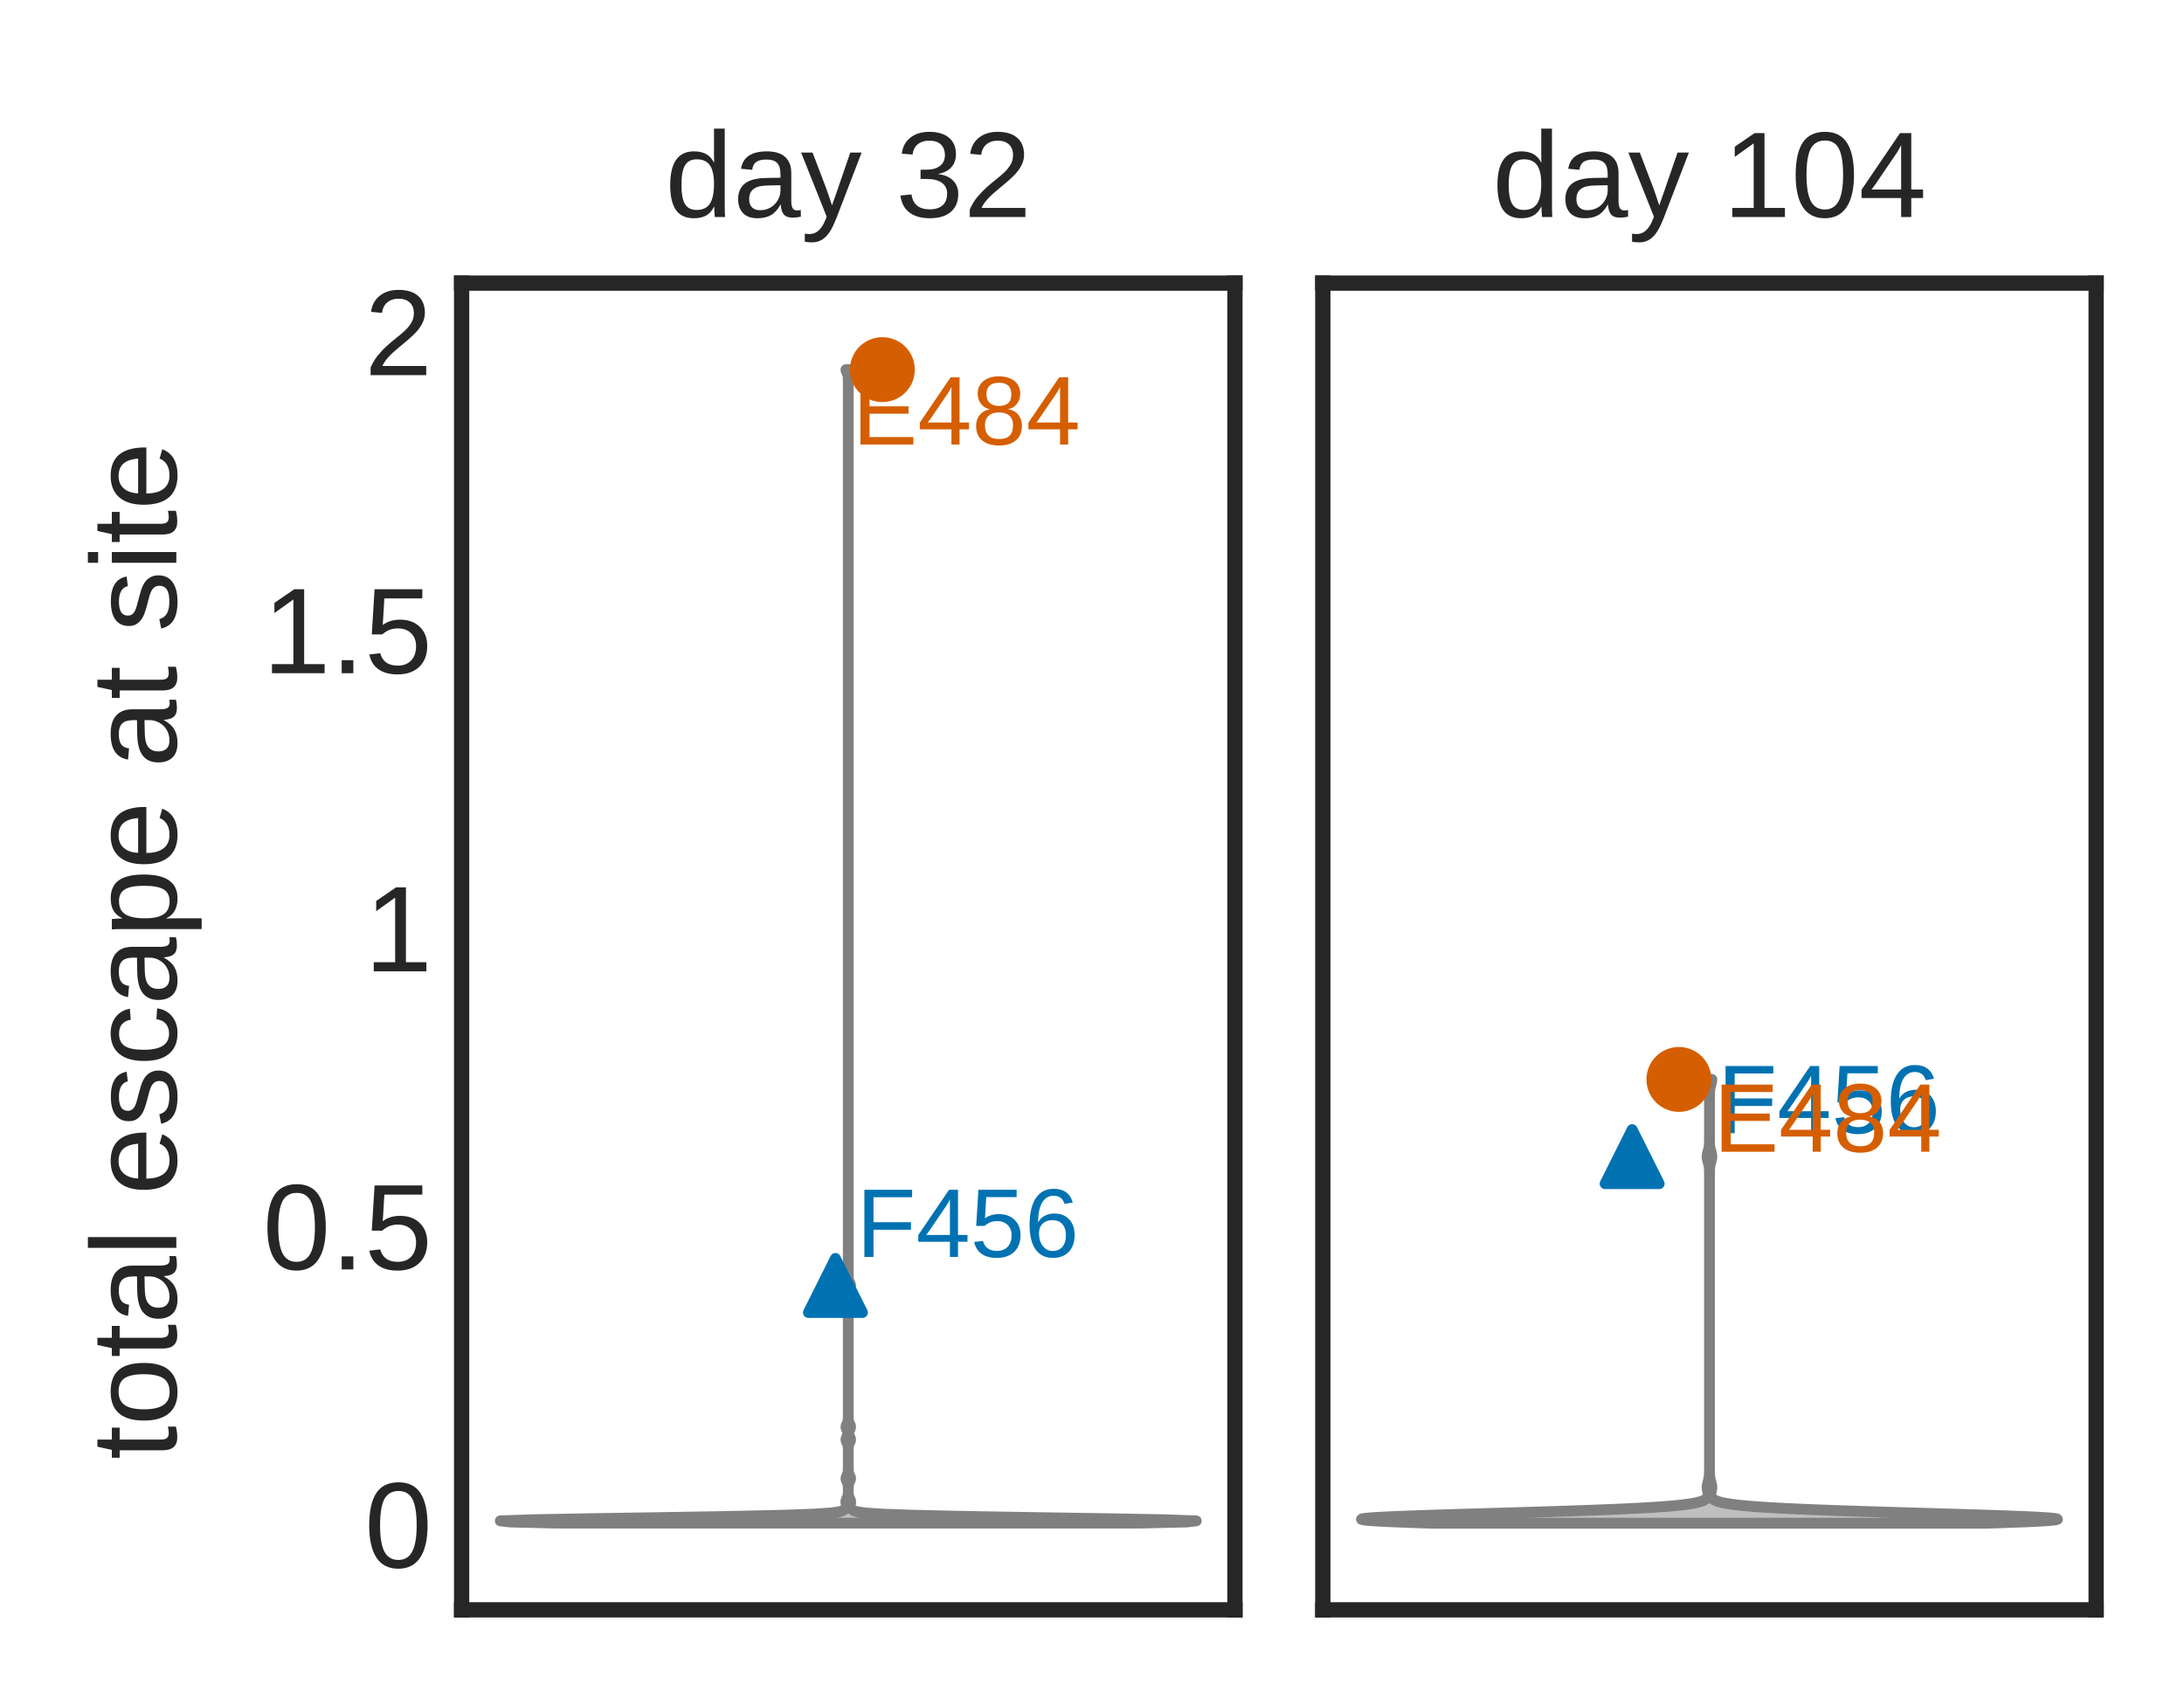 <?xml version="1.0" encoding="utf-8" standalone="no"?>
<!DOCTYPE svg PUBLIC "-//W3C//DTD SVG 1.1//EN"
  "http://www.w3.org/Graphics/SVG/1.1/DTD/svg11.dtd">
<!-- Created with matplotlib (https://matplotlib.org/) -->
<svg height="139.12pt" version="1.1" viewBox="0 0 178.942 139.12" width="178.942pt" xmlns="http://www.w3.org/2000/svg" xmlns:xlink="http://www.w3.org/1999/xlink">
 <defs>
  <style type="text/css">*{stroke-linecap:butt;stroke-linejoin:round;}</style>
 </defs>
 <g id="figure_1">
  <g id="patch_1">
   <path d="M 0 139.12 
L 178.942 139.12 
L 178.942 0 
L 0 0 
z
" style="fill:#ffffff;"/>
  </g>
  <g id="axes_1">
   <g id="patch_2">
    <path d="M 37.822 131.92 
L 101.182 131.92 
L 101.182 23.2 
L 37.822 23.2 
z
" style="fill:#ffffff;"/>
   </g>
   <g id="matplotlib.axis_1">
    <g id="xtick_1"/>
   </g>
   <g id="matplotlib.axis_2">
    <g id="ytick_1">
     <g id="line2d_1"/>
     <g id="text_1">
      <!-- 0 -->
      <g style="fill:#262626;" transform="translate(29.861 128.453)scale(0.1 -0.1)">
       <defs>
        <path d="M 51.703 34.422 
Q 51.703 17.188 45.625 8.094 
Q 39.547 -0.984 27.688 -0.984 
Q 15.828 -0.984 9.859 8.047 
Q 3.906 17.094 3.906 34.422 
Q 3.906 52.156 9.688 60.984 
Q 15.484 69.828 27.984 69.828 
Q 40.141 69.828 45.922 60.891 
Q 51.703 51.953 51.703 34.422 
z
M 42.781 34.422 
Q 42.781 49.312 39.328 56 
Q 35.891 62.703 27.984 62.703 
Q 19.875 62.703 16.328 56.109 
Q 12.797 49.516 12.797 34.422 
Q 12.797 19.781 16.375 12.984 
Q 19.969 6.203 27.781 6.203 
Q 35.547 6.203 39.156 13.125 
Q 42.781 20.062 42.781 34.422 
z
" id="LiberationSans-48"/>
       </defs>
       <use xlink:href="#LiberationSans-48"/>
      </g>
     </g>
    </g>
    <g id="ytick_2">
     <g id="line2d_2"/>
     <g id="text_2">
      <!-- 0.5 -->
      <g style="fill:#262626;" transform="translate(21.522 104.024)scale(0.1 -0.1)">
       <defs>
        <path d="M 9.125 0 
L 9.125 10.688 
L 18.656 10.688 
L 18.656 0 
z
" id="LiberationSans-46"/>
        <path d="M 51.422 22.406 
Q 51.422 11.531 44.953 5.266 
Q 38.484 -0.984 27 -0.984 
Q 17.391 -0.984 11.469 3.219 
Q 5.562 7.422 4 15.375 
L 12.891 16.406 
Q 15.672 6.203 27.203 6.203 
Q 34.281 6.203 38.281 10.469 
Q 42.281 14.75 42.281 22.219 
Q 42.281 28.719 38.25 32.719 
Q 34.234 36.719 27.391 36.719 
Q 23.828 36.719 20.75 35.594 
Q 17.672 34.469 14.594 31.781 
L 6 31.781 
L 8.297 68.797 
L 47.406 68.797 
L 47.406 61.328 
L 16.312 61.328 
L 14.984 39.5 
Q 20.703 43.891 29.203 43.891 
Q 39.359 43.891 45.391 37.938 
Q 51.422 31.984 51.422 22.406 
z
" id="LiberationSans-53"/>
       </defs>
       <use xlink:href="#LiberationSans-48"/>
       <use x="55.615" xlink:href="#LiberationSans-46"/>
       <use x="83.398" xlink:href="#LiberationSans-53"/>
      </g>
     </g>
    </g>
    <g id="ytick_3">
     <g id="line2d_3"/>
     <g id="text_3">
      <!-- 1 -->
      <g style="fill:#262626;" transform="translate(29.861 79.596)scale(0.1 -0.1)">
       <defs>
        <path d="M 7.625 0 
L 7.625 7.469 
L 25.141 7.469 
L 25.141 60.406 
L 9.625 49.312 
L 9.625 57.625 
L 25.875 68.797 
L 33.984 68.797 
L 33.984 7.469 
L 50.734 7.469 
L 50.734 0 
z
" id="LiberationSans-49"/>
       </defs>
       <use xlink:href="#LiberationSans-49"/>
      </g>
     </g>
    </g>
    <g id="ytick_4">
     <g id="line2d_4"/>
     <g id="text_4">
      <!-- 1.5 -->
      <g style="fill:#262626;" transform="translate(21.522 55.167)scale(0.1 -0.1)">
       <use xlink:href="#LiberationSans-49"/>
       <use x="55.615" xlink:href="#LiberationSans-46"/>
       <use x="83.398" xlink:href="#LiberationSans-53"/>
      </g>
     </g>
    </g>
    <g id="ytick_5">
     <g id="line2d_5"/>
     <g id="text_5">
      <!-- 2 -->
      <g style="fill:#262626;" transform="translate(29.861 30.738)scale(0.1 -0.1)">
       <defs>
        <path d="M 5.031 0 
L 5.031 6.203 
Q 7.516 11.922 11.109 16.281 
Q 14.703 20.656 18.656 24.188 
Q 22.609 27.734 26.484 30.766 
Q 30.375 33.797 33.5 36.812 
Q 36.625 39.844 38.547 43.156 
Q 40.484 46.484 40.484 50.688 
Q 40.484 56.344 37.156 59.469 
Q 33.844 62.594 27.938 62.594 
Q 22.312 62.594 18.672 59.547 
Q 15.047 56.5 14.406 50.984 
L 5.422 51.812 
Q 6.391 60.062 12.422 64.938 
Q 18.453 69.828 27.938 69.828 
Q 38.328 69.828 43.922 64.922 
Q 49.516 60.016 49.516 50.984 
Q 49.516 46.969 47.672 43.016 
Q 45.844 39.062 42.234 35.109 
Q 38.625 31.156 28.422 22.859 
Q 22.797 18.266 19.469 14.578 
Q 16.156 10.891 14.703 7.469 
L 50.594 7.469 
L 50.594 0 
z
" id="LiberationSans-50"/>
       </defs>
       <use xlink:href="#LiberationSans-50"/>
      </g>
     </g>
    </g>
    <g id="ytick_6">
     <g id="line2d_6"/>
    </g>
    <g id="ytick_7">
     <g id="line2d_7"/>
    </g>
    <g id="ytick_8">
     <g id="line2d_8"/>
    </g>
    <g id="ytick_9">
     <g id="line2d_9"/>
    </g>
    <g id="text_6">
     <!-- total escape at site -->
     <g style="fill:#262626;" transform="translate(14.447 119.609)rotate(-90)scale(0.1 -0.1)">
      <defs>
       <path d="M 27.047 0.391 
Q 22.703 -0.781 18.172 -0.781 
Q 7.625 -0.781 7.625 11.188 
L 7.625 46.438 
L 1.516 46.438 
L 1.516 52.828 
L 7.953 52.828 
L 10.547 64.656 
L 16.406 64.656 
L 16.406 52.828 
L 26.172 52.828 
L 26.172 46.438 
L 16.406 46.438 
L 16.406 13.094 
Q 16.406 9.281 17.641 7.734 
Q 18.891 6.203 21.969 6.203 
Q 23.734 6.203 27.047 6.891 
z
" id="LiberationSans-116"/>
       <path d="M 51.422 26.469 
Q 51.422 12.594 45.312 5.797 
Q 39.203 -0.984 27.594 -0.984 
Q 16.016 -0.984 10.109 6.078 
Q 4.203 13.141 4.203 26.469 
Q 4.203 53.812 27.875 53.812 
Q 39.984 53.812 45.703 47.141 
Q 51.422 40.484 51.422 26.469 
z
M 42.188 26.469 
Q 42.188 37.406 38.938 42.359 
Q 35.688 47.312 28.031 47.312 
Q 20.312 47.312 16.859 42.25 
Q 13.422 37.203 13.422 26.469 
Q 13.422 16.016 16.812 10.766 
Q 20.219 5.516 27.484 5.516 
Q 35.406 5.516 38.797 10.594 
Q 42.188 15.672 42.188 26.469 
z
" id="LiberationSans-111"/>
       <path d="M 20.219 -0.984 
Q 12.25 -0.984 8.25 3.219 
Q 4.25 7.422 4.25 14.75 
Q 4.25 22.953 9.641 27.344 
Q 15.047 31.734 27.047 32.031 
L 38.922 32.234 
L 38.922 35.109 
Q 38.922 41.547 36.188 44.328 
Q 33.453 47.125 27.594 47.125 
Q 21.688 47.125 19 45.109 
Q 16.312 43.109 15.766 38.719 
L 6.594 39.547 
Q 8.844 53.812 27.781 53.812 
Q 37.75 53.812 42.766 49.234 
Q 47.797 44.672 47.797 36.031 
L 47.797 13.281 
Q 47.797 9.375 48.828 7.391 
Q 49.859 5.422 52.734 5.422 
Q 54 5.422 55.609 5.766 
L 55.609 0.297 
Q 52.297 -0.484 48.828 -0.484 
Q 43.953 -0.484 41.719 2.078 
Q 39.5 4.641 39.203 10.109 
L 38.922 10.109 
Q 35.547 4.047 31.078 1.531 
Q 26.609 -0.984 20.219 -0.984 
z
M 22.219 5.609 
Q 27.047 5.609 30.812 7.812 
Q 34.578 10.016 36.75 13.844 
Q 38.922 17.672 38.922 21.734 
L 38.922 26.078 
L 29.297 25.875 
Q 23.094 25.781 19.891 24.609 
Q 16.703 23.438 14.984 21 
Q 13.281 18.562 13.281 14.594 
Q 13.281 10.297 15.594 7.953 
Q 17.922 5.609 22.219 5.609 
z
" id="LiberationSans-97"/>
       <path d="M 6.734 0 
L 6.734 72.469 
L 15.531 72.469 
L 15.531 0 
z
" id="LiberationSans-108"/>
       <path id="LiberationSans-32"/>
       <path d="M 13.484 24.562 
Q 13.484 15.484 17.234 10.547 
Q 21 5.609 28.219 5.609 
Q 33.938 5.609 37.375 7.906 
Q 40.828 10.203 42.047 13.719 
L 49.75 11.531 
Q 45.016 -0.984 28.219 -0.984 
Q 16.5 -0.984 10.375 6 
Q 4.25 12.984 4.25 26.766 
Q 4.25 39.844 10.375 46.828 
Q 16.5 53.812 27.875 53.812 
Q 51.172 53.812 51.172 25.734 
L 51.172 24.562 
z
M 42.094 31.297 
Q 41.359 39.656 37.844 43.484 
Q 34.328 47.312 27.734 47.312 
Q 21.344 47.312 17.609 43.031 
Q 13.875 38.766 13.578 31.297 
z
" id="LiberationSans-101"/>
       <path d="M 46.391 14.594 
Q 46.391 7.125 40.75 3.062 
Q 35.109 -0.984 24.953 -0.984 
Q 15.094 -0.984 9.734 2.266 
Q 4.391 5.516 2.781 12.406 
L 10.547 13.922 
Q 11.672 9.672 15.188 7.688 
Q 18.703 5.719 24.953 5.719 
Q 31.641 5.719 34.734 7.766 
Q 37.844 9.812 37.844 13.922 
Q 37.844 17.047 35.688 19 
Q 33.547 20.953 28.766 22.219 
L 22.469 23.875 
Q 14.891 25.828 11.688 27.703 
Q 8.5 29.594 6.688 32.281 
Q 4.891 34.969 4.891 38.875 
Q 4.891 46.094 10.031 49.875 
Q 15.188 53.656 25.047 53.656 
Q 33.797 53.656 38.938 50.578 
Q 44.094 47.516 45.453 40.719 
L 37.547 39.75 
Q 36.812 43.266 33.609 45.141 
Q 30.422 47.016 25.047 47.016 
Q 19.094 47.016 16.25 45.203 
Q 13.422 43.406 13.422 39.75 
Q 13.422 37.5 14.594 36.031 
Q 15.766 34.578 18.062 33.547 
Q 20.359 32.516 27.734 30.719 
Q 34.719 28.953 37.797 27.469 
Q 40.875 25.984 42.656 24.172 
Q 44.438 22.359 45.406 19.984 
Q 46.391 17.625 46.391 14.594 
z
" id="LiberationSans-115"/>
       <path d="M 13.422 26.656 
Q 13.422 16.109 16.734 11.031 
Q 20.062 5.953 26.766 5.953 
Q 31.453 5.953 34.594 8.484 
Q 37.75 11.031 38.484 16.312 
L 47.359 15.719 
Q 46.344 8.109 40.875 3.562 
Q 35.406 -0.984 27 -0.984 
Q 15.922 -0.984 10.078 6.016 
Q 4.25 13.031 4.25 26.469 
Q 4.25 39.797 10.109 46.797 
Q 15.969 53.812 26.906 53.812 
Q 35.016 53.812 40.359 49.609 
Q 45.703 45.406 47.078 38.031 
L 38.031 37.359 
Q 37.359 41.75 34.562 44.328 
Q 31.781 46.922 26.656 46.922 
Q 19.672 46.922 16.547 42.281 
Q 13.422 37.641 13.422 26.656 
z
" id="LiberationSans-99"/>
       <path d="M 51.422 26.656 
Q 51.422 -0.984 31.984 -0.984 
Q 19.781 -0.984 15.578 8.203 
L 15.328 8.203 
Q 15.531 7.812 15.531 -0.094 
L 15.531 -20.75 
L 6.734 -20.75 
L 6.734 42.047 
Q 6.734 50.203 6.453 52.828 
L 14.938 52.828 
Q 14.984 52.641 15.078 51.438 
Q 15.188 50.25 15.312 47.75 
Q 15.438 45.266 15.438 44.344 
L 15.625 44.344 
Q 17.969 49.219 21.828 51.484 
Q 25.688 53.766 31.984 53.766 
Q 41.75 53.766 46.578 47.219 
Q 51.422 40.672 51.422 26.656 
z
M 42.188 26.469 
Q 42.188 37.5 39.203 42.234 
Q 36.234 46.969 29.734 46.969 
Q 24.516 46.969 21.562 44.766 
Q 18.609 42.578 17.062 37.906 
Q 15.531 33.25 15.531 25.781 
Q 15.531 15.375 18.844 10.438 
Q 22.172 5.516 29.641 5.516 
Q 36.188 5.516 39.188 10.328 
Q 42.188 15.141 42.188 26.469 
z
" id="LiberationSans-112"/>
       <path d="M 6.688 64.062 
L 6.688 72.469 
L 15.484 72.469 
L 15.484 64.062 
z
M 6.688 0 
L 6.688 52.828 
L 15.484 52.828 
L 15.484 0 
z
" id="LiberationSans-105"/>
      </defs>
      <use xlink:href="#LiberationSans-116"/>
      <use x="27.783" xlink:href="#LiberationSans-111"/>
      <use x="83.398" xlink:href="#LiberationSans-116"/>
      <use x="111.182" xlink:href="#LiberationSans-97"/>
      <use x="166.797" xlink:href="#LiberationSans-108"/>
      <use x="189.014" xlink:href="#LiberationSans-32"/>
      <use x="216.797" xlink:href="#LiberationSans-101"/>
      <use x="272.412" xlink:href="#LiberationSans-115"/>
      <use x="322.412" xlink:href="#LiberationSans-99"/>
      <use x="372.412" xlink:href="#LiberationSans-97"/>
      <use x="428.027" xlink:href="#LiberationSans-112"/>
      <use x="483.643" xlink:href="#LiberationSans-101"/>
      <use x="539.258" xlink:href="#LiberationSans-32"/>
      <use x="567.041" xlink:href="#LiberationSans-97"/>
      <use x="622.656" xlink:href="#LiberationSans-116"/>
      <use x="650.439" xlink:href="#LiberationSans-32"/>
      <use x="678.223" xlink:href="#LiberationSans-115"/>
      <use x="728.223" xlink:href="#LiberationSans-105"/>
      <use x="750.439" xlink:href="#LiberationSans-116"/>
      <use x="778.223" xlink:href="#LiberationSans-101"/>
     </g>
    </g>
   </g>
   <g id="PolyCollection_1">
    <defs>
     <path d="M 45.712 -14.306 
L 41.797 -14.398 
L 40.99 -14.491 
L 43.573 -14.583 
L 48.664 -14.675 
L 54.683 -14.768 
L 60.132 -14.86 
L 64.17 -14.953 
L 66.7 -15.045 
L 68.075 -15.137 
L 68.742 -15.23 
L 69.043 -15.322 
L 69.179 -15.415 
L 69.251 -15.507 
L 69.299 -15.599 
L 69.329 -15.692 
L 69.339 -15.784 
L 69.329 -15.877 
L 69.312 -15.969 
L 69.304 -16.061 
L 69.318 -16.154 
L 69.353 -16.246 
L 69.397 -16.339 
L 69.439 -16.431 
L 69.469 -16.523 
L 69.487 -16.616 
L 69.496 -16.708 
L 69.5 -16.801 
L 69.501 -16.893 
L 69.502 -16.985 
L 69.502 -17.078 
L 69.501 -17.17 
L 69.5 -17.263 
L 69.495 -17.355 
L 69.484 -17.447 
L 69.464 -17.54 
L 69.431 -17.632 
L 69.388 -17.725 
L 69.345 -17.817 
L 69.316 -17.909 
L 69.313 -18.002 
L 69.337 -18.094 
L 69.378 -18.186 
L 69.422 -18.279 
L 69.458 -18.371 
L 69.481 -18.464 
L 69.493 -18.556 
L 69.499 -18.648 
L 69.501 -18.741 
L 69.502 -18.833 
L 69.502 -18.926 
L 69.502 -19.018 
L 69.502 -19.11 
L 69.502 -19.203 
L 69.502 -19.295 
L 69.502 -19.388 
L 69.502 -19.48 
L 69.502 -19.572 
L 69.502 -19.665 
L 69.502 -19.757 
L 69.502 -19.85 
L 69.502 -19.942 
L 69.502 -20.034 
L 69.502 -20.127 
L 69.502 -20.219 
L 69.502 -20.312 
L 69.501 -20.404 
L 69.498 -20.496 
L 69.49 -20.589 
L 69.475 -20.681 
L 69.448 -20.774 
L 69.409 -20.866 
L 69.364 -20.958 
L 69.327 -21.051 
L 69.311 -21.143 
L 69.323 -21.236 
L 69.358 -21.328 
L 69.401 -21.42 
L 69.44 -21.513 
L 69.463 -21.605 
L 69.467 -21.698 
L 69.451 -21.79 
L 69.418 -21.882 
L 69.375 -21.975 
L 69.335 -22.067 
L 69.312 -22.16 
L 69.317 -22.252 
L 69.347 -22.344 
L 69.391 -22.437 
L 69.433 -22.529 
L 69.465 -22.622 
L 69.485 -22.714 
L 69.495 -22.806 
L 69.5 -22.899 
L 69.501 -22.991 
L 69.502 -23.084 
L 69.502 -23.176 
L 69.502 -23.268 
L 69.502 -23.361 
L 69.502 -23.453 
L 69.502 -23.546 
L 69.502 -23.638 
L 69.502 -23.73 
L 69.502 -23.823 
L 69.502 -23.915 
L 69.502 -24.008 
L 69.502 -24.1 
L 69.502 -24.192 
L 69.502 -24.285 
L 69.502 -24.377 
L 69.502 -24.47 
L 69.502 -24.562 
L 69.502 -24.654 
L 69.502 -24.747 
L 69.502 -24.839 
L 69.502 -24.932 
L 69.502 -25.024 
L 69.502 -25.116 
L 69.502 -25.209 
L 69.502 -25.301 
L 69.502 -25.394 
L 69.502 -25.486 
L 69.502 -25.578 
L 69.502 -25.671 
L 69.502 -25.763 
L 69.502 -25.856 
L 69.502 -25.948 
L 69.502 -26.04 
L 69.502 -26.133 
L 69.502 -26.225 
L 69.502 -26.318 
L 69.502 -26.41 
L 69.502 -26.502 
L 69.502 -26.595 
L 69.502 -26.687 
L 69.502 -26.78 
L 69.502 -26.872 
L 69.502 -26.964 
L 69.502 -27.057 
L 69.502 -27.149 
L 69.502 -27.242 
L 69.502 -27.334 
L 69.502 -27.426 
L 69.502 -27.519 
L 69.502 -27.611 
L 69.502 -27.704 
L 69.502 -27.796 
L 69.502 -27.888 
L 69.502 -27.981 
L 69.502 -28.073 
L 69.502 -28.166 
L 69.502 -28.258 
L 69.502 -28.35 
L 69.502 -28.443 
L 69.502 -28.535 
L 69.502 -28.628 
L 69.502 -28.72 
L 69.502 -28.812 
L 69.502 -28.905 
L 69.502 -28.997 
L 69.502 -29.09 
L 69.502 -29.182 
L 69.502 -29.274 
L 69.502 -29.367 
L 69.502 -29.459 
L 69.502 -29.552 
L 69.502 -29.644 
L 69.502 -29.736 
L 69.502 -29.829 
L 69.502 -29.921 
L 69.502 -30.014 
L 69.502 -30.106 
L 69.502 -30.198 
L 69.502 -30.291 
L 69.502 -30.383 
L 69.502 -30.476 
L 69.502 -30.568 
L 69.502 -30.66 
L 69.502 -30.753 
L 69.502 -30.845 
L 69.502 -30.938 
L 69.502 -31.03 
L 69.502 -31.122 
L 69.502 -31.215 
L 69.502 -31.307 
L 69.502 -31.4 
L 69.502 -31.492 
L 69.502 -31.584 
L 69.502 -31.677 
L 69.502 -31.769 
L 69.502 -31.861 
L 69.502 -31.954 
L 69.502 -32.046 
L 69.502 -32.139 
L 69.502 -32.231 
L 69.502 -32.323 
L 69.502 -32.416 
L 69.502 -32.508 
L 69.502 -32.601 
L 69.502 -32.693 
L 69.502 -32.785 
L 69.502 -32.878 
L 69.501 -32.97 
L 69.5 -33.063 
L 69.496 -33.155 
L 69.487 -33.247 
L 69.468 -33.34 
L 69.437 -33.432 
L 69.395 -33.525 
L 69.351 -33.617 
L 69.319 -33.709 
L 69.312 -33.802 
L 69.332 -33.894 
L 69.371 -33.987 
L 69.416 -34.079 
L 69.453 -34.171 
L 69.478 -34.264 
L 69.492 -34.356 
L 69.498 -34.449 
L 69.501 -34.541 
L 69.502 -34.633 
L 69.502 -34.726 
L 69.502 -34.818 
L 69.502 -34.911 
L 69.502 -35.003 
L 69.502 -35.095 
L 69.502 -35.188 
L 69.502 -35.28 
L 69.502 -35.373 
L 69.502 -35.465 
L 69.502 -35.557 
L 69.502 -35.65 
L 69.502 -35.742 
L 69.502 -35.835 
L 69.502 -35.927 
L 69.502 -36.019 
L 69.502 -36.112 
L 69.502 -36.204 
L 69.502 -36.297 
L 69.502 -36.389 
L 69.502 -36.481 
L 69.502 -36.574 
L 69.502 -36.666 
L 69.502 -36.759 
L 69.502 -36.851 
L 69.502 -36.943 
L 69.502 -37.036 
L 69.502 -37.128 
L 69.502 -37.221 
L 69.502 -37.313 
L 69.502 -37.405 
L 69.502 -37.498 
L 69.502 -37.59 
L 69.502 -37.683 
L 69.502 -37.775 
L 69.502 -37.867 
L 69.502 -37.96 
L 69.502 -38.052 
L 69.502 -38.145 
L 69.502 -38.237 
L 69.502 -38.329 
L 69.502 -38.422 
L 69.502 -38.514 
L 69.502 -38.607 
L 69.502 -38.699 
L 69.502 -38.791 
L 69.502 -38.884 
L 69.502 -38.976 
L 69.502 -39.069 
L 69.502 -39.161 
L 69.502 -39.253 
L 69.502 -39.346 
L 69.502 -39.438 
L 69.502 -39.531 
L 69.502 -39.623 
L 69.502 -39.715 
L 69.502 -39.808 
L 69.502 -39.9 
L 69.502 -39.993 
L 69.502 -40.085 
L 69.502 -40.177 
L 69.502 -40.27 
L 69.502 -40.362 
L 69.502 -40.455 
L 69.502 -40.547 
L 69.502 -40.639 
L 69.502 -40.732 
L 69.502 -40.824 
L 69.502 -40.917 
L 69.502 -41.009 
L 69.502 -41.101 
L 69.502 -41.194 
L 69.502 -41.286 
L 69.502 -41.379 
L 69.502 -41.471 
L 69.502 -41.563 
L 69.502 -41.656 
L 69.502 -41.748 
L 69.502 -41.841 
L 69.502 -41.933 
L 69.502 -42.025 
L 69.502 -42.118 
L 69.502 -42.21 
L 69.502 -42.303 
L 69.502 -42.395 
L 69.502 -42.487 
L 69.502 -42.58 
L 69.502 -42.672 
L 69.502 -42.765 
L 69.502 -42.857 
L 69.502 -42.949 
L 69.502 -43.042 
L 69.502 -43.134 
L 69.502 -43.227 
L 69.502 -43.319 
L 69.502 -43.411 
L 69.502 -43.504 
L 69.502 -43.596 
L 69.502 -43.689 
L 69.502 -43.781 
L 69.502 -43.873 
L 69.502 -43.966 
L 69.502 -44.058 
L 69.502 -44.151 
L 69.502 -44.243 
L 69.502 -44.335 
L 69.502 -44.428 
L 69.502 -44.52 
L 69.502 -44.613 
L 69.502 -44.705 
L 69.502 -44.797 
L 69.502 -44.89 
L 69.502 -44.982 
L 69.502 -45.075 
L 69.502 -45.167 
L 69.502 -45.259 
L 69.502 -45.352 
L 69.502 -45.444 
L 69.502 -45.536 
L 69.502 -45.629 
L 69.502 -45.721 
L 69.502 -45.814 
L 69.502 -45.906 
L 69.502 -45.998 
L 69.502 -46.091 
L 69.502 -46.183 
L 69.502 -46.276 
L 69.502 -46.368 
L 69.502 -46.46 
L 69.502 -46.553 
L 69.502 -46.645 
L 69.502 -46.738 
L 69.502 -46.83 
L 69.502 -46.922 
L 69.502 -47.015 
L 69.502 -47.107 
L 69.502 -47.2 
L 69.502 -47.292 
L 69.502 -47.384 
L 69.502 -47.477 
L 69.502 -47.569 
L 69.502 -47.662 
L 69.502 -47.754 
L 69.502 -47.846 
L 69.502 -47.939 
L 69.502 -48.031 
L 69.502 -48.124 
L 69.502 -48.216 
L 69.502 -48.308 
L 69.502 -48.401 
L 69.502 -48.493 
L 69.502 -48.586 
L 69.502 -48.678 
L 69.502 -48.77 
L 69.502 -48.863 
L 69.502 -48.955 
L 69.502 -49.048 
L 69.502 -49.14 
L 69.502 -49.232 
L 69.502 -49.325 
L 69.502 -49.417 
L 69.502 -49.51 
L 69.502 -49.602 
L 69.502 -49.694 
L 69.502 -49.787 
L 69.502 -49.879 
L 69.502 -49.972 
L 69.502 -50.064 
L 69.502 -50.156 
L 69.502 -50.249 
L 69.502 -50.341 
L 69.502 -50.434 
L 69.502 -50.526 
L 69.502 -50.618 
L 69.502 -50.711 
L 69.502 -50.803 
L 69.502 -50.896 
L 69.502 -50.988 
L 69.502 -51.08 
L 69.502 -51.173 
L 69.502 -51.265 
L 69.502 -51.358 
L 69.502 -51.45 
L 69.502 -51.542 
L 69.502 -51.635 
L 69.502 -51.727 
L 69.502 -51.82 
L 69.502 -51.912 
L 69.502 -52.004 
L 69.502 -52.097 
L 69.502 -52.189 
L 69.502 -52.282 
L 69.502 -52.374 
L 69.502 -52.466 
L 69.502 -52.559 
L 69.502 -52.651 
L 69.502 -52.744 
L 69.502 -52.836 
L 69.502 -52.928 
L 69.502 -53.021 
L 69.502 -53.113 
L 69.502 -53.206 
L 69.502 -53.298 
L 69.502 -53.39 
L 69.502 -53.483 
L 69.502 -53.575 
L 69.502 -53.668 
L 69.502 -53.76 
L 69.502 -53.852 
L 69.502 -53.945 
L 69.502 -54.037 
L 69.502 -54.13 
L 69.502 -54.222 
L 69.502 -54.314 
L 69.502 -54.407 
L 69.502 -54.499 
L 69.502 -54.592 
L 69.502 -54.684 
L 69.502 -54.776 
L 69.502 -54.869 
L 69.502 -54.961 
L 69.502 -55.054 
L 69.502 -55.146 
L 69.502 -55.238 
L 69.502 -55.331 
L 69.502 -55.423 
L 69.502 -55.516 
L 69.502 -55.608 
L 69.502 -55.7 
L 69.502 -55.793 
L 69.502 -55.885 
L 69.502 -55.978 
L 69.502 -56.07 
L 69.502 -56.162 
L 69.502 -56.255 
L 69.502 -56.347 
L 69.502 -56.44 
L 69.502 -56.532 
L 69.502 -56.624 
L 69.502 -56.717 
L 69.502 -56.809 
L 69.502 -56.902 
L 69.502 -56.994 
L 69.502 -57.086 
L 69.502 -57.179 
L 69.502 -57.271 
L 69.502 -57.364 
L 69.502 -57.456 
L 69.502 -57.548 
L 69.502 -57.641 
L 69.502 -57.733 
L 69.502 -57.826 
L 69.502 -57.918 
L 69.502 -58.01 
L 69.502 -58.103 
L 69.502 -58.195 
L 69.502 -58.288 
L 69.502 -58.38 
L 69.502 -58.472 
L 69.502 -58.565 
L 69.502 -58.657 
L 69.502 -58.749 
L 69.502 -58.842 
L 69.502 -58.934 
L 69.502 -59.027 
L 69.502 -59.119 
L 69.502 -59.211 
L 69.502 -59.304 
L 69.502 -59.396 
L 69.502 -59.489 
L 69.502 -59.581 
L 69.502 -59.673 
L 69.502 -59.766 
L 69.502 -59.858 
L 69.502 -59.951 
L 69.502 -60.043 
L 69.502 -60.135 
L 69.502 -60.228 
L 69.502 -60.32 
L 69.502 -60.413 
L 69.502 -60.505 
L 69.502 -60.597 
L 69.502 -60.69 
L 69.502 -60.782 
L 69.502 -60.875 
L 69.502 -60.967 
L 69.502 -61.059 
L 69.502 -61.152 
L 69.502 -61.244 
L 69.502 -61.337 
L 69.502 -61.429 
L 69.502 -61.521 
L 69.502 -61.614 
L 69.502 -61.706 
L 69.502 -61.799 
L 69.502 -61.891 
L 69.502 -61.983 
L 69.502 -62.076 
L 69.502 -62.168 
L 69.502 -62.261 
L 69.502 -62.353 
L 69.502 -62.445 
L 69.502 -62.538 
L 69.502 -62.63 
L 69.502 -62.723 
L 69.502 -62.815 
L 69.502 -62.907 
L 69.502 -63 
L 69.502 -63.092 
L 69.502 -63.185 
L 69.502 -63.277 
L 69.502 -63.369 
L 69.502 -63.462 
L 69.502 -63.554 
L 69.502 -63.647 
L 69.502 -63.739 
L 69.502 -63.831 
L 69.502 -63.924 
L 69.502 -64.016 
L 69.502 -64.109 
L 69.502 -64.201 
L 69.502 -64.293 
L 69.502 -64.386 
L 69.502 -64.478 
L 69.502 -64.571 
L 69.502 -64.663 
L 69.502 -64.755 
L 69.502 -64.848 
L 69.502 -64.94 
L 69.502 -65.033 
L 69.502 -65.125 
L 69.502 -65.217 
L 69.502 -65.31 
L 69.502 -65.402 
L 69.502 -65.495 
L 69.502 -65.587 
L 69.502 -65.679 
L 69.502 -65.772 
L 69.502 -65.864 
L 69.502 -65.957 
L 69.502 -66.049 
L 69.502 -66.141 
L 69.502 -66.234 
L 69.502 -66.326 
L 69.502 -66.419 
L 69.502 -66.511 
L 69.502 -66.603 
L 69.502 -66.696 
L 69.502 -66.788 
L 69.502 -66.881 
L 69.502 -66.973 
L 69.502 -67.065 
L 69.502 -67.158 
L 69.502 -67.25 
L 69.502 -67.343 
L 69.502 -67.435 
L 69.502 -67.527 
L 69.502 -67.62 
L 69.502 -67.712 
L 69.502 -67.805 
L 69.502 -67.897 
L 69.502 -67.989 
L 69.502 -68.082 
L 69.502 -68.174 
L 69.502 -68.267 
L 69.502 -68.359 
L 69.502 -68.451 
L 69.502 -68.544 
L 69.502 -68.636 
L 69.502 -68.729 
L 69.502 -68.821 
L 69.502 -68.913 
L 69.502 -69.006 
L 69.502 -69.098 
L 69.502 -69.191 
L 69.502 -69.283 
L 69.502 -69.375 
L 69.502 -69.468 
L 69.502 -69.56 
L 69.502 -69.653 
L 69.502 -69.745 
L 69.502 -69.837 
L 69.502 -69.93 
L 69.502 -70.022 
L 69.502 -70.115 
L 69.502 -70.207 
L 69.502 -70.299 
L 69.502 -70.392 
L 69.502 -70.484 
L 69.502 -70.577 
L 69.502 -70.669 
L 69.502 -70.761 
L 69.502 -70.854 
L 69.502 -70.946 
L 69.502 -71.039 
L 69.502 -71.131 
L 69.502 -71.223 
L 69.502 -71.316 
L 69.502 -71.408 
L 69.502 -71.501 
L 69.502 -71.593 
L 69.502 -71.685 
L 69.502 -71.778 
L 69.502 -71.87 
L 69.502 -71.963 
L 69.502 -72.055 
L 69.502 -72.147 
L 69.502 -72.24 
L 69.502 -72.332 
L 69.502 -72.424 
L 69.502 -72.517 
L 69.502 -72.609 
L 69.502 -72.702 
L 69.502 -72.794 
L 69.502 -72.886 
L 69.502 -72.979 
L 69.502 -73.071 
L 69.502 -73.164 
L 69.502 -73.256 
L 69.502 -73.348 
L 69.502 -73.441 
L 69.502 -73.533 
L 69.502 -73.626 
L 69.502 -73.718 
L 69.502 -73.81 
L 69.502 -73.903 
L 69.502 -73.995 
L 69.502 -74.088 
L 69.502 -74.18 
L 69.502 -74.272 
L 69.502 -74.365 
L 69.502 -74.457 
L 69.502 -74.55 
L 69.502 -74.642 
L 69.502 -74.734 
L 69.502 -74.827 
L 69.502 -74.919 
L 69.502 -75.012 
L 69.502 -75.104 
L 69.502 -75.196 
L 69.502 -75.289 
L 69.502 -75.381 
L 69.502 -75.474 
L 69.502 -75.566 
L 69.502 -75.658 
L 69.502 -75.751 
L 69.502 -75.843 
L 69.502 -75.936 
L 69.502 -76.028 
L 69.502 -76.12 
L 69.502 -76.213 
L 69.502 -76.305 
L 69.502 -76.398 
L 69.502 -76.49 
L 69.502 -76.582 
L 69.502 -76.675 
L 69.502 -76.767 
L 69.502 -76.86 
L 69.502 -76.952 
L 69.502 -77.044 
L 69.502 -77.137 
L 69.502 -77.229 
L 69.502 -77.322 
L 69.502 -77.414 
L 69.502 -77.506 
L 69.502 -77.599 
L 69.502 -77.691 
L 69.502 -77.784 
L 69.502 -77.876 
L 69.502 -77.968 
L 69.502 -78.061 
L 69.502 -78.153 
L 69.502 -78.246 
L 69.502 -78.338 
L 69.502 -78.43 
L 69.502 -78.523 
L 69.502 -78.615 
L 69.502 -78.708 
L 69.502 -78.8 
L 69.502 -78.892 
L 69.502 -78.985 
L 69.502 -79.077 
L 69.502 -79.17 
L 69.502 -79.262 
L 69.502 -79.354 
L 69.502 -79.447 
L 69.502 -79.539 
L 69.502 -79.632 
L 69.502 -79.724 
L 69.502 -79.816 
L 69.502 -79.909 
L 69.502 -80.001 
L 69.502 -80.094 
L 69.502 -80.186 
L 69.502 -80.278 
L 69.502 -80.371 
L 69.502 -80.463 
L 69.502 -80.556 
L 69.502 -80.648 
L 69.502 -80.74 
L 69.502 -80.833 
L 69.502 -80.925 
L 69.502 -81.018 
L 69.502 -81.11 
L 69.502 -81.202 
L 69.502 -81.295 
L 69.502 -81.387 
L 69.502 -81.48 
L 69.502 -81.572 
L 69.502 -81.664 
L 69.502 -81.757 
L 69.502 -81.849 
L 69.502 -81.942 
L 69.502 -82.034 
L 69.502 -82.126 
L 69.502 -82.219 
L 69.502 -82.311 
L 69.502 -82.404 
L 69.502 -82.496 
L 69.502 -82.588 
L 69.502 -82.681 
L 69.502 -82.773 
L 69.502 -82.866 
L 69.502 -82.958 
L 69.502 -83.05 
L 69.502 -83.143 
L 69.502 -83.235 
L 69.502 -83.328 
L 69.502 -83.42 
L 69.502 -83.512 
L 69.502 -83.605 
L 69.502 -83.697 
L 69.502 -83.79 
L 69.502 -83.882 
L 69.502 -83.974 
L 69.502 -84.067 
L 69.502 -84.159 
L 69.502 -84.252 
L 69.502 -84.344 
L 69.502 -84.436 
L 69.502 -84.529 
L 69.502 -84.621 
L 69.502 -84.714 
L 69.502 -84.806 
L 69.502 -84.898 
L 69.502 -84.991 
L 69.502 -85.083 
L 69.502 -85.176 
L 69.502 -85.268 
L 69.502 -85.36 
L 69.502 -85.453 
L 69.502 -85.545 
L 69.502 -85.638 
L 69.502 -85.73 
L 69.502 -85.822 
L 69.502 -85.915 
L 69.502 -86.007 
L 69.502 -86.099 
L 69.502 -86.192 
L 69.502 -86.284 
L 69.502 -86.377 
L 69.502 -86.469 
L 69.502 -86.561 
L 69.502 -86.654 
L 69.502 -86.746 
L 69.502 -86.839 
L 69.502 -86.931 
L 69.502 -87.023 
L 69.502 -87.116 
L 69.502 -87.208 
L 69.502 -87.301 
L 69.502 -87.393 
L 69.502 -87.485 
L 69.502 -87.578 
L 69.502 -87.67 
L 69.502 -87.763 
L 69.502 -87.855 
L 69.502 -87.947 
L 69.502 -88.04 
L 69.502 -88.132 
L 69.502 -88.225 
L 69.502 -88.317 
L 69.502 -88.409 
L 69.502 -88.502 
L 69.502 -88.594 
L 69.502 -88.687 
L 69.502 -88.779 
L 69.502 -88.871 
L 69.502 -88.964 
L 69.502 -89.056 
L 69.502 -89.149 
L 69.502 -89.241 
L 69.502 -89.333 
L 69.502 -89.426 
L 69.502 -89.518 
L 69.502 -89.611 
L 69.502 -89.703 
L 69.502 -89.795 
L 69.502 -89.888 
L 69.502 -89.98 
L 69.502 -90.073 
L 69.502 -90.165 
L 69.502 -90.257 
L 69.502 -90.35 
L 69.502 -90.442 
L 69.502 -90.535 
L 69.502 -90.627 
L 69.502 -90.719 
L 69.502 -90.812 
L 69.502 -90.904 
L 69.502 -90.997 
L 69.502 -91.089 
L 69.502 -91.181 
L 69.502 -91.274 
L 69.502 -91.366 
L 69.502 -91.459 
L 69.502 -91.551 
L 69.502 -91.643 
L 69.502 -91.736 
L 69.502 -91.828 
L 69.502 -91.921 
L 69.502 -92.013 
L 69.502 -92.105 
L 69.502 -92.198 
L 69.502 -92.29 
L 69.502 -92.383 
L 69.502 -92.475 
L 69.502 -92.567 
L 69.502 -92.66 
L 69.502 -92.752 
L 69.502 -92.845 
L 69.502 -92.937 
L 69.502 -93.029 
L 69.502 -93.122 
L 69.502 -93.214 
L 69.502 -93.307 
L 69.502 -93.399 
L 69.502 -93.491 
L 69.502 -93.584 
L 69.502 -93.676 
L 69.502 -93.769 
L 69.502 -93.861 
L 69.502 -93.953 
L 69.502 -94.046 
L 69.502 -94.138 
L 69.502 -94.231 
L 69.502 -94.323 
L 69.502 -94.415 
L 69.502 -94.508 
L 69.502 -94.6 
L 69.502 -94.693 
L 69.502 -94.785 
L 69.502 -94.877 
L 69.502 -94.97 
L 69.502 -95.062 
L 69.502 -95.155 
L 69.502 -95.247 
L 69.502 -95.339 
L 69.502 -95.432 
L 69.502 -95.524 
L 69.502 -95.617 
L 69.502 -95.709 
L 69.502 -95.801 
L 69.502 -95.894 
L 69.502 -95.986 
L 69.502 -96.079 
L 69.502 -96.171 
L 69.502 -96.263 
L 69.502 -96.356 
L 69.502 -96.448 
L 69.502 -96.541 
L 69.502 -96.633 
L 69.502 -96.725 
L 69.502 -96.818 
L 69.502 -96.91 
L 69.502 -97.003 
L 69.502 -97.095 
L 69.502 -97.187 
L 69.502 -97.28 
L 69.502 -97.372 
L 69.502 -97.465 
L 69.502 -97.557 
L 69.502 -97.649 
L 69.502 -97.742 
L 69.502 -97.834 
L 69.502 -97.927 
L 69.502 -98.019 
L 69.502 -98.111 
L 69.502 -98.204 
L 69.502 -98.296 
L 69.502 -98.389 
L 69.502 -98.481 
L 69.502 -98.573 
L 69.502 -98.666 
L 69.502 -98.758 
L 69.502 -98.851 
L 69.502 -98.943 
L 69.502 -99.035 
L 69.502 -99.128 
L 69.502 -99.22 
L 69.502 -99.313 
L 69.502 -99.405 
L 69.502 -99.497 
L 69.502 -99.59 
L 69.502 -99.682 
L 69.502 -99.774 
L 69.502 -99.867 
L 69.502 -99.959 
L 69.502 -100.052 
L 69.502 -100.144 
L 69.502 -100.236 
L 69.502 -100.329 
L 69.502 -100.421 
L 69.502 -100.514 
L 69.502 -100.606 
L 69.502 -100.698 
L 69.502 -100.791 
L 69.502 -100.883 
L 69.502 -100.976 
L 69.502 -101.068 
L 69.502 -101.16 
L 69.502 -101.253 
L 69.502 -101.345 
L 69.502 -101.438 
L 69.502 -101.53 
L 69.502 -101.622 
L 69.502 -101.715 
L 69.502 -101.807 
L 69.502 -101.9 
L 69.502 -101.992 
L 69.502 -102.084 
L 69.502 -102.177 
L 69.502 -102.269 
L 69.502 -102.362 
L 69.502 -102.454 
L 69.502 -102.546 
L 69.502 -102.639 
L 69.502 -102.731 
L 69.502 -102.824 
L 69.502 -102.916 
L 69.502 -103.008 
L 69.502 -103.101 
L 69.502 -103.193 
L 69.502 -103.286 
L 69.502 -103.378 
L 69.502 -103.47 
L 69.502 -103.563 
L 69.502 -103.655 
L 69.502 -103.748 
L 69.502 -103.84 
L 69.502 -103.932 
L 69.502 -104.025 
L 69.502 -104.117 
L 69.502 -104.21 
L 69.502 -104.302 
L 69.502 -104.394 
L 69.502 -104.487 
L 69.502 -104.579 
L 69.502 -104.672 
L 69.502 -104.764 
L 69.502 -104.856 
L 69.502 -104.949 
L 69.502 -105.041 
L 69.502 -105.134 
L 69.502 -105.226 
L 69.502 -105.318 
L 69.502 -105.411 
L 69.502 -105.503 
L 69.502 -105.596 
L 69.502 -105.688 
L 69.502 -105.78 
L 69.502 -105.873 
L 69.502 -105.965 
L 69.502 -106.058 
L 69.502 -106.15 
L 69.502 -106.242 
L 69.502 -106.335 
L 69.502 -106.427 
L 69.502 -106.52 
L 69.502 -106.612 
L 69.502 -106.704 
L 69.502 -106.797 
L 69.502 -106.889 
L 69.502 -106.982 
L 69.502 -107.074 
L 69.502 -107.166 
L 69.502 -107.259 
L 69.502 -107.351 
L 69.502 -107.444 
L 69.502 -107.536 
L 69.502 -107.628 
L 69.502 -107.721 
L 69.502 -107.813 
L 69.502 -107.906 
L 69.501 -107.998 
L 69.5 -108.09 
L 69.497 -108.183 
L 69.49 -108.275 
L 69.473 -108.368 
L 69.445 -108.46 
L 69.406 -108.552 
L 69.361 -108.645 
L 69.325 -108.737 
L 69.311 -108.83 
L 69.693 -108.83 
L 69.679 -108.737 
L 69.643 -108.645 
L 69.598 -108.552 
L 69.558 -108.46 
L 69.53 -108.368 
L 69.514 -108.275 
L 69.506 -108.183 
L 69.503 -108.09 
L 69.502 -107.998 
L 69.502 -107.906 
L 69.502 -107.813 
L 69.502 -107.721 
L 69.502 -107.628 
L 69.502 -107.536 
L 69.502 -107.444 
L 69.502 -107.351 
L 69.502 -107.259 
L 69.502 -107.166 
L 69.502 -107.074 
L 69.502 -106.982 
L 69.502 -106.889 
L 69.502 -106.797 
L 69.502 -106.704 
L 69.502 -106.612 
L 69.502 -106.52 
L 69.502 -106.427 
L 69.502 -106.335 
L 69.502 -106.242 
L 69.502 -106.15 
L 69.502 -106.058 
L 69.502 -105.965 
L 69.502 -105.873 
L 69.502 -105.78 
L 69.502 -105.688 
L 69.502 -105.596 
L 69.502 -105.503 
L 69.502 -105.411 
L 69.502 -105.318 
L 69.502 -105.226 
L 69.502 -105.134 
L 69.502 -105.041 
L 69.502 -104.949 
L 69.502 -104.856 
L 69.502 -104.764 
L 69.502 -104.672 
L 69.502 -104.579 
L 69.502 -104.487 
L 69.502 -104.394 
L 69.502 -104.302 
L 69.502 -104.21 
L 69.502 -104.117 
L 69.502 -104.025 
L 69.502 -103.932 
L 69.502 -103.84 
L 69.502 -103.748 
L 69.502 -103.655 
L 69.502 -103.563 
L 69.502 -103.47 
L 69.502 -103.378 
L 69.502 -103.286 
L 69.502 -103.193 
L 69.502 -103.101 
L 69.502 -103.008 
L 69.502 -102.916 
L 69.502 -102.824 
L 69.502 -102.731 
L 69.502 -102.639 
L 69.502 -102.546 
L 69.502 -102.454 
L 69.502 -102.362 
L 69.502 -102.269 
L 69.502 -102.177 
L 69.502 -102.084 
L 69.502 -101.992 
L 69.502 -101.9 
L 69.502 -101.807 
L 69.502 -101.715 
L 69.502 -101.622 
L 69.502 -101.53 
L 69.502 -101.438 
L 69.502 -101.345 
L 69.502 -101.253 
L 69.502 -101.16 
L 69.502 -101.068 
L 69.502 -100.976 
L 69.502 -100.883 
L 69.502 -100.791 
L 69.502 -100.698 
L 69.502 -100.606 
L 69.502 -100.514 
L 69.502 -100.421 
L 69.502 -100.329 
L 69.502 -100.236 
L 69.502 -100.144 
L 69.502 -100.052 
L 69.502 -99.959 
L 69.502 -99.867 
L 69.502 -99.774 
L 69.502 -99.682 
L 69.502 -99.59 
L 69.502 -99.497 
L 69.502 -99.405 
L 69.502 -99.313 
L 69.502 -99.22 
L 69.502 -99.128 
L 69.502 -99.035 
L 69.502 -98.943 
L 69.502 -98.851 
L 69.502 -98.758 
L 69.502 -98.666 
L 69.502 -98.573 
L 69.502 -98.481 
L 69.502 -98.389 
L 69.502 -98.296 
L 69.502 -98.204 
L 69.502 -98.111 
L 69.502 -98.019 
L 69.502 -97.927 
L 69.502 -97.834 
L 69.502 -97.742 
L 69.502 -97.649 
L 69.502 -97.557 
L 69.502 -97.465 
L 69.502 -97.372 
L 69.502 -97.28 
L 69.502 -97.187 
L 69.502 -97.095 
L 69.502 -97.003 
L 69.502 -96.91 
L 69.502 -96.818 
L 69.502 -96.725 
L 69.502 -96.633 
L 69.502 -96.541 
L 69.502 -96.448 
L 69.502 -96.356 
L 69.502 -96.263 
L 69.502 -96.171 
L 69.502 -96.079 
L 69.502 -95.986 
L 69.502 -95.894 
L 69.502 -95.801 
L 69.502 -95.709 
L 69.502 -95.617 
L 69.502 -95.524 
L 69.502 -95.432 
L 69.502 -95.339 
L 69.502 -95.247 
L 69.502 -95.155 
L 69.502 -95.062 
L 69.502 -94.97 
L 69.502 -94.877 
L 69.502 -94.785 
L 69.502 -94.693 
L 69.502 -94.6 
L 69.502 -94.508 
L 69.502 -94.415 
L 69.502 -94.323 
L 69.502 -94.231 
L 69.502 -94.138 
L 69.502 -94.046 
L 69.502 -93.953 
L 69.502 -93.861 
L 69.502 -93.769 
L 69.502 -93.676 
L 69.502 -93.584 
L 69.502 -93.491 
L 69.502 -93.399 
L 69.502 -93.307 
L 69.502 -93.214 
L 69.502 -93.122 
L 69.502 -93.029 
L 69.502 -92.937 
L 69.502 -92.845 
L 69.502 -92.752 
L 69.502 -92.66 
L 69.502 -92.567 
L 69.502 -92.475 
L 69.502 -92.383 
L 69.502 -92.29 
L 69.502 -92.198 
L 69.502 -92.105 
L 69.502 -92.013 
L 69.502 -91.921 
L 69.502 -91.828 
L 69.502 -91.736 
L 69.502 -91.643 
L 69.502 -91.551 
L 69.502 -91.459 
L 69.502 -91.366 
L 69.502 -91.274 
L 69.502 -91.181 
L 69.502 -91.089 
L 69.502 -90.997 
L 69.502 -90.904 
L 69.502 -90.812 
L 69.502 -90.719 
L 69.502 -90.627 
L 69.502 -90.535 
L 69.502 -90.442 
L 69.502 -90.35 
L 69.502 -90.257 
L 69.502 -90.165 
L 69.502 -90.073 
L 69.502 -89.98 
L 69.502 -89.888 
L 69.502 -89.795 
L 69.502 -89.703 
L 69.502 -89.611 
L 69.502 -89.518 
L 69.502 -89.426 
L 69.502 -89.333 
L 69.502 -89.241 
L 69.502 -89.149 
L 69.502 -89.056 
L 69.502 -88.964 
L 69.502 -88.871 
L 69.502 -88.779 
L 69.502 -88.687 
L 69.502 -88.594 
L 69.502 -88.502 
L 69.502 -88.409 
L 69.502 -88.317 
L 69.502 -88.225 
L 69.502 -88.132 
L 69.502 -88.04 
L 69.502 -87.947 
L 69.502 -87.855 
L 69.502 -87.763 
L 69.502 -87.67 
L 69.502 -87.578 
L 69.502 -87.485 
L 69.502 -87.393 
L 69.502 -87.301 
L 69.502 -87.208 
L 69.502 -87.116 
L 69.502 -87.023 
L 69.502 -86.931 
L 69.502 -86.839 
L 69.502 -86.746 
L 69.502 -86.654 
L 69.502 -86.561 
L 69.502 -86.469 
L 69.502 -86.377 
L 69.502 -86.284 
L 69.502 -86.192 
L 69.502 -86.099 
L 69.502 -86.007 
L 69.502 -85.915 
L 69.502 -85.822 
L 69.502 -85.73 
L 69.502 -85.638 
L 69.502 -85.545 
L 69.502 -85.453 
L 69.502 -85.36 
L 69.502 -85.268 
L 69.502 -85.176 
L 69.502 -85.083 
L 69.502 -84.991 
L 69.502 -84.898 
L 69.502 -84.806 
L 69.502 -84.714 
L 69.502 -84.621 
L 69.502 -84.529 
L 69.502 -84.436 
L 69.502 -84.344 
L 69.502 -84.252 
L 69.502 -84.159 
L 69.502 -84.067 
L 69.502 -83.974 
L 69.502 -83.882 
L 69.502 -83.79 
L 69.502 -83.697 
L 69.502 -83.605 
L 69.502 -83.512 
L 69.502 -83.42 
L 69.502 -83.328 
L 69.502 -83.235 
L 69.502 -83.143 
L 69.502 -83.05 
L 69.502 -82.958 
L 69.502 -82.866 
L 69.502 -82.773 
L 69.502 -82.681 
L 69.502 -82.588 
L 69.502 -82.496 
L 69.502 -82.404 
L 69.502 -82.311 
L 69.502 -82.219 
L 69.502 -82.126 
L 69.502 -82.034 
L 69.502 -81.942 
L 69.502 -81.849 
L 69.502 -81.757 
L 69.502 -81.664 
L 69.502 -81.572 
L 69.502 -81.48 
L 69.502 -81.387 
L 69.502 -81.295 
L 69.502 -81.202 
L 69.502 -81.11 
L 69.502 -81.018 
L 69.502 -80.925 
L 69.502 -80.833 
L 69.502 -80.74 
L 69.502 -80.648 
L 69.502 -80.556 
L 69.502 -80.463 
L 69.502 -80.371 
L 69.502 -80.278 
L 69.502 -80.186 
L 69.502 -80.094 
L 69.502 -80.001 
L 69.502 -79.909 
L 69.502 -79.816 
L 69.502 -79.724 
L 69.502 -79.632 
L 69.502 -79.539 
L 69.502 -79.447 
L 69.502 -79.354 
L 69.502 -79.262 
L 69.502 -79.17 
L 69.502 -79.077 
L 69.502 -78.985 
L 69.502 -78.892 
L 69.502 -78.8 
L 69.502 -78.708 
L 69.502 -78.615 
L 69.502 -78.523 
L 69.502 -78.43 
L 69.502 -78.338 
L 69.502 -78.246 
L 69.502 -78.153 
L 69.502 -78.061 
L 69.502 -77.968 
L 69.502 -77.876 
L 69.502 -77.784 
L 69.502 -77.691 
L 69.502 -77.599 
L 69.502 -77.506 
L 69.502 -77.414 
L 69.502 -77.322 
L 69.502 -77.229 
L 69.502 -77.137 
L 69.502 -77.044 
L 69.502 -76.952 
L 69.502 -76.86 
L 69.502 -76.767 
L 69.502 -76.675 
L 69.502 -76.582 
L 69.502 -76.49 
L 69.502 -76.398 
L 69.502 -76.305 
L 69.502 -76.213 
L 69.502 -76.12 
L 69.502 -76.028 
L 69.502 -75.936 
L 69.502 -75.843 
L 69.502 -75.751 
L 69.502 -75.658 
L 69.502 -75.566 
L 69.502 -75.474 
L 69.502 -75.381 
L 69.502 -75.289 
L 69.502 -75.196 
L 69.502 -75.104 
L 69.502 -75.012 
L 69.502 -74.919 
L 69.502 -74.827 
L 69.502 -74.734 
L 69.502 -74.642 
L 69.502 -74.55 
L 69.502 -74.457 
L 69.502 -74.365 
L 69.502 -74.272 
L 69.502 -74.18 
L 69.502 -74.088 
L 69.502 -73.995 
L 69.502 -73.903 
L 69.502 -73.81 
L 69.502 -73.718 
L 69.502 -73.626 
L 69.502 -73.533 
L 69.502 -73.441 
L 69.502 -73.348 
L 69.502 -73.256 
L 69.502 -73.164 
L 69.502 -73.071 
L 69.502 -72.979 
L 69.502 -72.886 
L 69.502 -72.794 
L 69.502 -72.702 
L 69.502 -72.609 
L 69.502 -72.517 
L 69.502 -72.424 
L 69.502 -72.332 
L 69.502 -72.24 
L 69.502 -72.147 
L 69.502 -72.055 
L 69.502 -71.963 
L 69.502 -71.87 
L 69.502 -71.778 
L 69.502 -71.685 
L 69.502 -71.593 
L 69.502 -71.501 
L 69.502 -71.408 
L 69.502 -71.316 
L 69.502 -71.223 
L 69.502 -71.131 
L 69.502 -71.039 
L 69.502 -70.946 
L 69.502 -70.854 
L 69.502 -70.761 
L 69.502 -70.669 
L 69.502 -70.577 
L 69.502 -70.484 
L 69.502 -70.392 
L 69.502 -70.299 
L 69.502 -70.207 
L 69.502 -70.115 
L 69.502 -70.022 
L 69.502 -69.93 
L 69.502 -69.837 
L 69.502 -69.745 
L 69.502 -69.653 
L 69.502 -69.56 
L 69.502 -69.468 
L 69.502 -69.375 
L 69.502 -69.283 
L 69.502 -69.191 
L 69.502 -69.098 
L 69.502 -69.006 
L 69.502 -68.913 
L 69.502 -68.821 
L 69.502 -68.729 
L 69.502 -68.636 
L 69.502 -68.544 
L 69.502 -68.451 
L 69.502 -68.359 
L 69.502 -68.267 
L 69.502 -68.174 
L 69.502 -68.082 
L 69.502 -67.989 
L 69.502 -67.897 
L 69.502 -67.805 
L 69.502 -67.712 
L 69.502 -67.62 
L 69.502 -67.527 
L 69.502 -67.435 
L 69.502 -67.343 
L 69.502 -67.25 
L 69.502 -67.158 
L 69.502 -67.065 
L 69.502 -66.973 
L 69.502 -66.881 
L 69.502 -66.788 
L 69.502 -66.696 
L 69.502 -66.603 
L 69.502 -66.511 
L 69.502 -66.419 
L 69.502 -66.326 
L 69.502 -66.234 
L 69.502 -66.141 
L 69.502 -66.049 
L 69.502 -65.957 
L 69.502 -65.864 
L 69.502 -65.772 
L 69.502 -65.679 
L 69.502 -65.587 
L 69.502 -65.495 
L 69.502 -65.402 
L 69.502 -65.31 
L 69.502 -65.217 
L 69.502 -65.125 
L 69.502 -65.033 
L 69.502 -64.94 
L 69.502 -64.848 
L 69.502 -64.755 
L 69.502 -64.663 
L 69.502 -64.571 
L 69.502 -64.478 
L 69.502 -64.386 
L 69.502 -64.293 
L 69.502 -64.201 
L 69.502 -64.109 
L 69.502 -64.016 
L 69.502 -63.924 
L 69.502 -63.831 
L 69.502 -63.739 
L 69.502 -63.647 
L 69.502 -63.554 
L 69.502 -63.462 
L 69.502 -63.369 
L 69.502 -63.277 
L 69.502 -63.185 
L 69.502 -63.092 
L 69.502 -63 
L 69.502 -62.907 
L 69.502 -62.815 
L 69.502 -62.723 
L 69.502 -62.63 
L 69.502 -62.538 
L 69.502 -62.445 
L 69.502 -62.353 
L 69.502 -62.261 
L 69.502 -62.168 
L 69.502 -62.076 
L 69.502 -61.983 
L 69.502 -61.891 
L 69.502 -61.799 
L 69.502 -61.706 
L 69.502 -61.614 
L 69.502 -61.521 
L 69.502 -61.429 
L 69.502 -61.337 
L 69.502 -61.244 
L 69.502 -61.152 
L 69.502 -61.059 
L 69.502 -60.967 
L 69.502 -60.875 
L 69.502 -60.782 
L 69.502 -60.69 
L 69.502 -60.597 
L 69.502 -60.505 
L 69.502 -60.413 
L 69.502 -60.32 
L 69.502 -60.228 
L 69.502 -60.135 
L 69.502 -60.043 
L 69.502 -59.951 
L 69.502 -59.858 
L 69.502 -59.766 
L 69.502 -59.673 
L 69.502 -59.581 
L 69.502 -59.489 
L 69.502 -59.396 
L 69.502 -59.304 
L 69.502 -59.211 
L 69.502 -59.119 
L 69.502 -59.027 
L 69.502 -58.934 
L 69.502 -58.842 
L 69.502 -58.749 
L 69.502 -58.657 
L 69.502 -58.565 
L 69.502 -58.472 
L 69.502 -58.38 
L 69.502 -58.288 
L 69.502 -58.195 
L 69.502 -58.103 
L 69.502 -58.01 
L 69.502 -57.918 
L 69.502 -57.826 
L 69.502 -57.733 
L 69.502 -57.641 
L 69.502 -57.548 
L 69.502 -57.456 
L 69.502 -57.364 
L 69.502 -57.271 
L 69.502 -57.179 
L 69.502 -57.086 
L 69.502 -56.994 
L 69.502 -56.902 
L 69.502 -56.809 
L 69.502 -56.717 
L 69.502 -56.624 
L 69.502 -56.532 
L 69.502 -56.44 
L 69.502 -56.347 
L 69.502 -56.255 
L 69.502 -56.162 
L 69.502 -56.07 
L 69.502 -55.978 
L 69.502 -55.885 
L 69.502 -55.793 
L 69.502 -55.7 
L 69.502 -55.608 
L 69.502 -55.516 
L 69.502 -55.423 
L 69.502 -55.331 
L 69.502 -55.238 
L 69.502 -55.146 
L 69.502 -55.054 
L 69.502 -54.961 
L 69.502 -54.869 
L 69.502 -54.776 
L 69.502 -54.684 
L 69.502 -54.592 
L 69.502 -54.499 
L 69.502 -54.407 
L 69.502 -54.314 
L 69.502 -54.222 
L 69.502 -54.13 
L 69.502 -54.037 
L 69.502 -53.945 
L 69.502 -53.852 
L 69.502 -53.76 
L 69.502 -53.668 
L 69.502 -53.575 
L 69.502 -53.483 
L 69.502 -53.39 
L 69.502 -53.298 
L 69.502 -53.206 
L 69.502 -53.113 
L 69.502 -53.021 
L 69.502 -52.928 
L 69.502 -52.836 
L 69.502 -52.744 
L 69.502 -52.651 
L 69.502 -52.559 
L 69.502 -52.466 
L 69.502 -52.374 
L 69.502 -52.282 
L 69.502 -52.189 
L 69.502 -52.097 
L 69.502 -52.004 
L 69.502 -51.912 
L 69.502 -51.82 
L 69.502 -51.727 
L 69.502 -51.635 
L 69.502 -51.542 
L 69.502 -51.45 
L 69.502 -51.358 
L 69.502 -51.265 
L 69.502 -51.173 
L 69.502 -51.08 
L 69.502 -50.988 
L 69.502 -50.896 
L 69.502 -50.803 
L 69.502 -50.711 
L 69.502 -50.618 
L 69.502 -50.526 
L 69.502 -50.434 
L 69.502 -50.341 
L 69.502 -50.249 
L 69.502 -50.156 
L 69.502 -50.064 
L 69.502 -49.972 
L 69.502 -49.879 
L 69.502 -49.787 
L 69.502 -49.694 
L 69.502 -49.602 
L 69.502 -49.51 
L 69.502 -49.417 
L 69.502 -49.325 
L 69.502 -49.232 
L 69.502 -49.14 
L 69.502 -49.048 
L 69.502 -48.955 
L 69.502 -48.863 
L 69.502 -48.77 
L 69.502 -48.678 
L 69.502 -48.586 
L 69.502 -48.493 
L 69.502 -48.401 
L 69.502 -48.308 
L 69.502 -48.216 
L 69.502 -48.124 
L 69.502 -48.031 
L 69.502 -47.939 
L 69.502 -47.846 
L 69.502 -47.754 
L 69.502 -47.662 
L 69.502 -47.569 
L 69.502 -47.477 
L 69.502 -47.384 
L 69.502 -47.292 
L 69.502 -47.2 
L 69.502 -47.107 
L 69.502 -47.015 
L 69.502 -46.922 
L 69.502 -46.83 
L 69.502 -46.738 
L 69.502 -46.645 
L 69.502 -46.553 
L 69.502 -46.46 
L 69.502 -46.368 
L 69.502 -46.276 
L 69.502 -46.183 
L 69.502 -46.091 
L 69.502 -45.998 
L 69.502 -45.906 
L 69.502 -45.814 
L 69.502 -45.721 
L 69.502 -45.629 
L 69.502 -45.536 
L 69.502 -45.444 
L 69.502 -45.352 
L 69.502 -45.259 
L 69.502 -45.167 
L 69.502 -45.075 
L 69.502 -44.982 
L 69.502 -44.89 
L 69.502 -44.797 
L 69.502 -44.705 
L 69.502 -44.613 
L 69.502 -44.52 
L 69.502 -44.428 
L 69.502 -44.335 
L 69.502 -44.243 
L 69.502 -44.151 
L 69.502 -44.058 
L 69.502 -43.966 
L 69.502 -43.873 
L 69.502 -43.781 
L 69.502 -43.689 
L 69.502 -43.596 
L 69.502 -43.504 
L 69.502 -43.411 
L 69.502 -43.319 
L 69.502 -43.227 
L 69.502 -43.134 
L 69.502 -43.042 
L 69.502 -42.949 
L 69.502 -42.857 
L 69.502 -42.765 
L 69.502 -42.672 
L 69.502 -42.58 
L 69.502 -42.487 
L 69.502 -42.395 
L 69.502 -42.303 
L 69.502 -42.21 
L 69.502 -42.118 
L 69.502 -42.025 
L 69.502 -41.933 
L 69.502 -41.841 
L 69.502 -41.748 
L 69.502 -41.656 
L 69.502 -41.563 
L 69.502 -41.471 
L 69.502 -41.379 
L 69.502 -41.286 
L 69.502 -41.194 
L 69.502 -41.101 
L 69.502 -41.009 
L 69.502 -40.917 
L 69.502 -40.824 
L 69.502 -40.732 
L 69.502 -40.639 
L 69.502 -40.547 
L 69.502 -40.455 
L 69.502 -40.362 
L 69.502 -40.27 
L 69.502 -40.177 
L 69.502 -40.085 
L 69.502 -39.993 
L 69.502 -39.9 
L 69.502 -39.808 
L 69.502 -39.715 
L 69.502 -39.623 
L 69.502 -39.531 
L 69.502 -39.438 
L 69.502 -39.346 
L 69.502 -39.253 
L 69.502 -39.161 
L 69.502 -39.069 
L 69.502 -38.976 
L 69.502 -38.884 
L 69.502 -38.791 
L 69.502 -38.699 
L 69.502 -38.607 
L 69.502 -38.514 
L 69.502 -38.422 
L 69.502 -38.329 
L 69.502 -38.237 
L 69.502 -38.145 
L 69.502 -38.052 
L 69.502 -37.96 
L 69.502 -37.867 
L 69.502 -37.775 
L 69.502 -37.683 
L 69.502 -37.59 
L 69.502 -37.498 
L 69.502 -37.405 
L 69.502 -37.313 
L 69.502 -37.221 
L 69.502 -37.128 
L 69.502 -37.036 
L 69.502 -36.943 
L 69.502 -36.851 
L 69.502 -36.759 
L 69.502 -36.666 
L 69.502 -36.574 
L 69.502 -36.481 
L 69.502 -36.389 
L 69.502 -36.297 
L 69.502 -36.204 
L 69.502 -36.112 
L 69.502 -36.019 
L 69.502 -35.927 
L 69.502 -35.835 
L 69.502 -35.742 
L 69.502 -35.65 
L 69.502 -35.557 
L 69.502 -35.465 
L 69.502 -35.373 
L 69.502 -35.28 
L 69.502 -35.188 
L 69.502 -35.095 
L 69.502 -35.003 
L 69.502 -34.911 
L 69.502 -34.818 
L 69.502 -34.726 
L 69.502 -34.633 
L 69.503 -34.541 
L 69.505 -34.449 
L 69.512 -34.356 
L 69.526 -34.264 
L 69.551 -34.171 
L 69.588 -34.079 
L 69.632 -33.987 
L 69.672 -33.894 
L 69.692 -33.802 
L 69.685 -33.709 
L 69.653 -33.617 
L 69.609 -33.525 
L 69.567 -33.432 
L 69.536 -33.34 
L 69.517 -33.247 
L 69.508 -33.155 
L 69.504 -33.063 
L 69.502 -32.97 
L 69.502 -32.878 
L 69.502 -32.785 
L 69.502 -32.693 
L 69.502 -32.601 
L 69.502 -32.508 
L 69.502 -32.416 
L 69.502 -32.323 
L 69.502 -32.231 
L 69.502 -32.139 
L 69.502 -32.046 
L 69.502 -31.954 
L 69.502 -31.861 
L 69.502 -31.769 
L 69.502 -31.677 
L 69.502 -31.584 
L 69.502 -31.492 
L 69.502 -31.4 
L 69.502 -31.307 
L 69.502 -31.215 
L 69.502 -31.122 
L 69.502 -31.03 
L 69.502 -30.938 
L 69.502 -30.845 
L 69.502 -30.753 
L 69.502 -30.66 
L 69.502 -30.568 
L 69.502 -30.476 
L 69.502 -30.383 
L 69.502 -30.291 
L 69.502 -30.198 
L 69.502 -30.106 
L 69.502 -30.014 
L 69.502 -29.921 
L 69.502 -29.829 
L 69.502 -29.736 
L 69.502 -29.644 
L 69.502 -29.552 
L 69.502 -29.459 
L 69.502 -29.367 
L 69.502 -29.274 
L 69.502 -29.182 
L 69.502 -29.09 
L 69.502 -28.997 
L 69.502 -28.905 
L 69.502 -28.812 
L 69.502 -28.72 
L 69.502 -28.628 
L 69.502 -28.535 
L 69.502 -28.443 
L 69.502 -28.35 
L 69.502 -28.258 
L 69.502 -28.166 
L 69.502 -28.073 
L 69.502 -27.981 
L 69.502 -27.888 
L 69.502 -27.796 
L 69.502 -27.704 
L 69.502 -27.611 
L 69.502 -27.519 
L 69.502 -27.426 
L 69.502 -27.334 
L 69.502 -27.242 
L 69.502 -27.149 
L 69.502 -27.057 
L 69.502 -26.964 
L 69.502 -26.872 
L 69.502 -26.78 
L 69.502 -26.687 
L 69.502 -26.595 
L 69.502 -26.502 
L 69.502 -26.41 
L 69.502 -26.318 
L 69.502 -26.225 
L 69.502 -26.133 
L 69.502 -26.04 
L 69.502 -25.948 
L 69.502 -25.856 
L 69.502 -25.763 
L 69.502 -25.671 
L 69.502 -25.578 
L 69.502 -25.486 
L 69.502 -25.394 
L 69.502 -25.301 
L 69.502 -25.209 
L 69.502 -25.116 
L 69.502 -25.024 
L 69.502 -24.932 
L 69.502 -24.839 
L 69.502 -24.747 
L 69.502 -24.654 
L 69.502 -24.562 
L 69.502 -24.47 
L 69.502 -24.377 
L 69.502 -24.285 
L 69.502 -24.192 
L 69.502 -24.1 
L 69.502 -24.008 
L 69.502 -23.915 
L 69.502 -23.823 
L 69.502 -23.73 
L 69.502 -23.638 
L 69.502 -23.546 
L 69.502 -23.453 
L 69.502 -23.361 
L 69.502 -23.268 
L 69.502 -23.176 
L 69.502 -23.084 
L 69.503 -22.991 
L 69.504 -22.899 
L 69.508 -22.806 
L 69.519 -22.714 
L 69.538 -22.622 
L 69.571 -22.529 
L 69.613 -22.437 
L 69.657 -22.344 
L 69.687 -22.252 
L 69.691 -22.16 
L 69.669 -22.067 
L 69.628 -21.975 
L 69.585 -21.882 
L 69.553 -21.79 
L 69.537 -21.698 
L 69.541 -21.605 
L 69.564 -21.513 
L 69.602 -21.42 
L 69.646 -21.328 
L 69.681 -21.236 
L 69.693 -21.143 
L 69.677 -21.051 
L 69.64 -20.958 
L 69.595 -20.866 
L 69.556 -20.774 
L 69.529 -20.681 
L 69.513 -20.589 
L 69.506 -20.496 
L 69.503 -20.404 
L 69.502 -20.312 
L 69.502 -20.219 
L 69.502 -20.127 
L 69.502 -20.034 
L 69.502 -19.942 
L 69.502 -19.85 
L 69.502 -19.757 
L 69.502 -19.665 
L 69.502 -19.572 
L 69.502 -19.48 
L 69.502 -19.388 
L 69.502 -19.295 
L 69.502 -19.203 
L 69.502 -19.11 
L 69.502 -19.018 
L 69.502 -18.926 
L 69.502 -18.833 
L 69.503 -18.741 
L 69.505 -18.648 
L 69.51 -18.556 
L 69.523 -18.464 
L 69.546 -18.371 
L 69.581 -18.279 
L 69.625 -18.186 
L 69.667 -18.094 
L 69.691 -18.002 
L 69.688 -17.909 
L 69.659 -17.817 
L 69.616 -17.725 
L 69.573 -17.632 
L 69.54 -17.54 
L 69.519 -17.447 
L 69.509 -17.355 
L 69.504 -17.263 
L 69.503 -17.17 
L 69.502 -17.078 
L 69.502 -16.985 
L 69.502 -16.893 
L 69.504 -16.801 
L 69.507 -16.708 
L 69.516 -16.616 
L 69.535 -16.523 
L 69.565 -16.431 
L 69.606 -16.339 
L 69.651 -16.246 
L 69.686 -16.154 
L 69.7 -16.061 
L 69.692 -15.969 
L 69.674 -15.877 
L 69.665 -15.784 
L 69.675 -15.692 
L 69.705 -15.599 
L 69.753 -15.507 
L 69.825 -15.415 
L 69.961 -15.322 
L 70.262 -15.23 
L 70.929 -15.137 
L 72.304 -15.045 
L 74.834 -14.953 
L 78.872 -14.86 
L 84.32 -14.768 
L 90.34 -14.675 
L 95.431 -14.583 
L 98.014 -14.491 
L 97.207 -14.398 
L 93.292 -14.306 
L 45.712 -14.306 
z
" id="me4b1c9107f" style="stroke:#808080;stroke-width:0.886;"/>
    </defs>
    <g clip-path="url(#p22f1574aae)">
     <use style="fill:#808080;fill-opacity:0.502;stroke:#808080;stroke-width:0.886;" x="0" xlink:href="#me4b1c9107f" y="139.12"/>
    </g>
   </g>
   <g id="PathCollection_1">
    <defs>
     <path d="M 0 -2.216 
L -2.216 2.216 
L 2.216 2.216 
z
" id="m3c232851d9" style="stroke:#0072b2;stroke-width:0.886;"/>
    </defs>
    <g clip-path="url(#p22f1574aae)">
     <use style="fill:#0072b2;stroke:#0072b2;stroke-width:0.886;" x="68.45" xlink:href="#m3c232851d9" y="105.34"/>
    </g>
   </g>
   <g id="PathCollection_2">
    <defs>
     <path d="M 0 2.216 
C 0.588 2.216 1.151 1.982 1.567 1.567 
C 1.982 1.151 2.216 0.588 2.216 0 
C 2.216 -0.588 1.982 -1.151 1.567 -1.567 
C 1.151 -1.982 0.588 -2.216 0 -2.216 
C -0.588 -2.216 -1.151 -1.982 -1.567 -1.567 
C -1.982 -1.151 -2.216 -0.588 -2.216 0 
C -2.216 0.588 -1.982 1.151 -1.567 1.567 
C -1.151 1.982 -0.588 2.216 0 2.216 
z
" id="m291727f96d" style="stroke:#d55e00;stroke-width:0.886;"/>
    </defs>
    <g clip-path="url(#p22f1574aae)">
     <use style="fill:#d55e00;stroke:#d55e00;stroke-width:0.886;" x="72.294" xlink:href="#m291727f96d" y="30.29"/>
    </g>
   </g>
   <g id="patch_3">
    <path d="M 37.822 23.2 
L 101.182 23.2 
L 101.182 7.2 
L 37.822 7.2 
z
" style="fill:none;"/>
   </g>
   <g id="patch_4">
    <path d="M 37.822 131.92 
L 37.822 23.2 
" style="fill:none;stroke:#262626;stroke-linecap:square;stroke-linejoin:miter;stroke-width:1.25;"/>
   </g>
   <g id="patch_5">
    <path d="M 101.182 131.92 
L 101.182 23.2 
" style="fill:none;stroke:#262626;stroke-linecap:square;stroke-linejoin:miter;stroke-width:1.25;"/>
   </g>
   <g id="patch_6">
    <path d="M 37.822 131.92 
L 101.182 131.92 
" style="fill:none;stroke:#262626;stroke-linecap:square;stroke-linejoin:miter;stroke-width:1.25;"/>
   </g>
   <g id="patch_7">
    <path d="M 37.822 23.2 
L 101.182 23.2 
" style="fill:none;stroke:#262626;stroke-linecap:square;stroke-linejoin:miter;stroke-width:1.25;"/>
   </g>
   <g id="text_7">
    <g clip-path="url(#p22f1574aae)">
     <!-- F456 -->
     <g style="fill:#0072b2;" transform="translate(70.166 103.003)scale(0.08 -0.08)">
      <defs>
       <path d="M 17.531 61.188 
L 17.531 35.594 
L 55.906 35.594 
L 55.906 27.875 
L 17.531 27.875 
L 17.531 0 
L 8.203 0 
L 8.203 68.797 
L 57.078 68.797 
L 57.078 61.188 
z
" id="LiberationSans-70"/>
       <path d="M 43.016 15.578 
L 43.016 0 
L 34.719 0 
L 34.719 15.578 
L 2.297 15.578 
L 2.297 22.406 
L 33.797 68.797 
L 43.016 68.797 
L 43.016 22.516 
L 52.688 22.516 
L 52.688 15.578 
z
M 34.719 58.891 
Q 34.625 58.594 33.344 56.297 
Q 32.078 54 31.453 53.078 
L 13.812 27.094 
L 11.188 23.484 
L 10.406 22.516 
L 34.719 22.516 
z
" id="LiberationSans-52"/>
       <path d="M 51.219 22.516 
Q 51.219 11.625 45.312 5.312 
Q 39.406 -0.984 29 -0.984 
Q 17.391 -0.984 11.234 7.656 
Q 5.078 16.312 5.078 32.812 
Q 5.078 50.688 11.469 60.25 
Q 17.875 69.828 29.688 69.828 
Q 45.266 69.828 49.312 55.812 
L 40.922 54.297 
Q 38.328 62.703 29.594 62.703 
Q 22.078 62.703 17.938 55.688 
Q 13.812 48.688 13.812 35.406 
Q 16.219 39.844 20.562 42.156 
Q 24.906 44.484 30.516 44.484 
Q 40.047 44.484 45.625 38.516 
Q 51.219 32.562 51.219 22.516 
z
M 42.281 22.125 
Q 42.281 29.594 38.625 33.641 
Q 34.969 37.703 28.422 37.703 
Q 22.266 37.703 18.484 34.109 
Q 14.703 30.516 14.703 24.219 
Q 14.703 16.266 18.625 11.188 
Q 22.562 6.109 28.719 6.109 
Q 35.062 6.109 38.672 10.375 
Q 42.281 14.656 42.281 22.125 
z
" id="LiberationSans-54"/>
      </defs>
      <use xlink:href="#LiberationSans-70"/>
      <use x="61.084" xlink:href="#LiberationSans-52"/>
      <use x="116.699" xlink:href="#LiberationSans-53"/>
      <use x="172.314" xlink:href="#LiberationSans-54"/>
     </g>
    </g>
   </g>
   <g id="text_8">
    <g clip-path="url(#p22f1574aae)">
     <!-- E484 -->
     <g style="fill:#d55e00;" transform="translate(69.842 36.427)scale(0.08 -0.08)">
      <defs>
       <path d="M 8.203 0 
L 8.203 68.797 
L 60.406 68.797 
L 60.406 61.188 
L 17.531 61.188 
L 17.531 39.109 
L 57.469 39.109 
L 57.469 31.594 
L 17.531 31.594 
L 17.531 7.625 
L 62.406 7.625 
L 62.406 0 
z
" id="LiberationSans-69"/>
       <path d="M 51.266 19.188 
Q 51.266 9.672 45.203 4.344 
Q 39.156 -0.984 27.828 -0.984 
Q 16.797 -0.984 10.562 4.234 
Q 4.344 9.469 4.344 19.094 
Q 4.344 25.828 8.203 30.422 
Q 12.062 35.016 18.062 35.984 
L 18.062 36.188 
Q 12.453 37.5 9.203 41.891 
Q 5.953 46.297 5.953 52.203 
Q 5.953 60.062 11.828 64.938 
Q 17.719 69.828 27.641 69.828 
Q 37.797 69.828 43.672 65.031 
Q 49.562 60.25 49.562 52.094 
Q 49.562 46.188 46.281 41.797 
Q 43.016 37.406 37.359 36.281 
L 37.359 36.078 
Q 43.953 35.016 47.609 30.5 
Q 51.266 25.984 51.266 19.188 
z
M 40.438 51.609 
Q 40.438 63.281 27.641 63.281 
Q 21.438 63.281 18.188 60.344 
Q 14.938 57.422 14.938 51.609 
Q 14.938 45.703 18.281 42.594 
Q 21.625 39.5 27.734 39.5 
Q 33.938 39.5 37.188 42.359 
Q 40.438 45.219 40.438 51.609 
z
M 42.141 20.016 
Q 42.141 26.422 38.328 29.656 
Q 34.516 32.906 27.641 32.906 
Q 20.953 32.906 17.188 29.406 
Q 13.422 25.922 13.422 19.828 
Q 13.422 5.609 27.938 5.609 
Q 35.109 5.609 38.625 9.047 
Q 42.141 12.5 42.141 20.016 
z
" id="LiberationSans-56"/>
      </defs>
      <use xlink:href="#LiberationSans-69"/>
      <use x="66.699" xlink:href="#LiberationSans-52"/>
      <use x="122.314" xlink:href="#LiberationSans-56"/>
      <use x="177.93" xlink:href="#LiberationSans-52"/>
     </g>
    </g>
   </g>
   <g id="text_9">
    <!-- day 32 -->
    <g style="fill:#262626;" transform="translate(54.491 17.786)scale(0.1 -0.1)">
     <defs>
      <path d="M 40.094 8.5 
Q 37.641 3.422 33.609 1.219 
Q 29.594 -0.984 23.641 -0.984 
Q 13.625 -0.984 8.906 5.75 
Q 4.203 12.5 4.203 26.172 
Q 4.203 53.812 23.641 53.812 
Q 29.641 53.812 33.641 51.609 
Q 37.641 49.422 40.094 44.625 
L 40.188 44.625 
L 40.094 50.531 
L 40.094 72.469 
L 48.875 72.469 
L 48.875 10.891 
Q 48.875 2.641 49.172 0 
L 40.766 0 
Q 40.625 0.781 40.453 3.609 
Q 40.281 6.453 40.281 8.5 
z
M 13.422 26.469 
Q 13.422 15.375 16.344 10.594 
Q 19.281 5.812 25.875 5.812 
Q 33.344 5.812 36.719 10.984 
Q 40.094 16.156 40.094 27.047 
Q 40.094 37.547 36.719 42.422 
Q 33.344 47.312 25.984 47.312 
Q 19.344 47.312 16.375 42.406 
Q 13.422 37.5 13.422 26.469 
z
" id="LiberationSans-100"/>
      <path d="M 9.328 -20.75 
Q 5.719 -20.75 3.266 -20.219 
L 3.266 -13.625 
Q 5.125 -13.922 7.375 -13.922 
Q 15.578 -13.922 20.359 -1.859 
L 21.188 0.25 
L 0.25 52.828 
L 9.625 52.828 
L 20.75 23.641 
Q 21 22.953 21.344 22 
Q 21.688 21.047 23.531 15.625 
Q 25.391 10.203 25.531 9.578 
L 28.953 19.188 
L 40.531 52.828 
L 49.812 52.828 
L 29.5 0 
Q 26.219 -8.453 23.391 -12.578 
Q 20.562 -16.703 17.109 -18.719 
Q 13.672 -20.75 9.328 -20.75 
z
" id="LiberationSans-121"/>
      <path d="M 51.219 19 
Q 51.219 9.469 45.156 4.234 
Q 39.109 -0.984 27.875 -0.984 
Q 17.438 -0.984 11.203 3.734 
Q 4.984 8.453 3.812 17.672 
L 12.891 18.5 
Q 14.656 6.297 27.875 6.297 
Q 34.516 6.297 38.297 9.562 
Q 42.094 12.844 42.094 19.281 
Q 42.094 24.906 37.766 28.047 
Q 33.453 31.203 25.297 31.203 
L 20.312 31.203 
L 20.312 38.812 
L 25.094 38.812 
Q 32.328 38.812 36.297 41.969 
Q 40.281 45.125 40.281 50.688 
Q 40.281 56.203 37.031 59.391 
Q 33.797 62.594 27.391 62.594 
Q 21.578 62.594 17.984 59.609 
Q 14.406 56.641 13.812 51.219 
L 4.984 51.906 
Q 5.953 60.359 11.984 65.094 
Q 18.016 69.828 27.484 69.828 
Q 37.844 69.828 43.578 65.016 
Q 49.312 60.203 49.312 51.609 
Q 49.312 45.016 45.625 40.891 
Q 41.938 36.766 34.906 35.297 
L 34.906 35.109 
Q 42.625 34.281 46.922 29.938 
Q 51.219 25.594 51.219 19 
z
" id="LiberationSans-51"/>
     </defs>
     <use xlink:href="#LiberationSans-100"/>
     <use x="55.615" xlink:href="#LiberationSans-97"/>
     <use x="111.23" xlink:href="#LiberationSans-121"/>
     <use x="161.23" xlink:href="#LiberationSans-32"/>
     <use x="189.014" xlink:href="#LiberationSans-51"/>
     <use x="244.629" xlink:href="#LiberationSans-50"/>
    </g>
   </g>
  </g>
  <g id="axes_2">
   <g id="patch_8">
    <path d="M 108.382 131.92 
L 171.742 131.92 
L 171.742 23.2 
L 108.382 23.2 
z
" style="fill:#ffffff;"/>
   </g>
   <g id="matplotlib.axis_3">
    <g id="xtick_2"/>
   </g>
   <g id="matplotlib.axis_4">
    <g id="ytick_10"/>
    <g id="ytick_11"/>
    <g id="ytick_12"/>
    <g id="ytick_13"/>
    <g id="ytick_14"/>
    <g id="ytick_15"/>
    <g id="ytick_16"/>
    <g id="ytick_17"/>
    <g id="ytick_18"/>
   </g>
   <g id="PolyCollection_2">
    <defs>
     <path d="M 117.325 -14.299 
L 116.23 -14.334 
L 115.22 -14.37 
L 114.31 -14.405 
L 113.513 -14.441 
L 112.839 -14.476 
L 112.3 -14.512 
L 111.901 -14.547 
L 111.651 -14.583 
L 111.55 -14.618 
L 111.6 -14.654 
L 111.8 -14.69 
L 112.146 -14.725 
L 112.63 -14.761 
L 113.245 -14.796 
L 113.981 -14.832 
L 114.826 -14.867 
L 115.767 -14.903 
L 116.79 -14.938 
L 117.88 -14.974 
L 119.022 -15.009 
L 120.202 -15.045 
L 121.406 -15.081 
L 122.618 -15.116 
L 123.828 -15.152 
L 125.022 -15.187 
L 126.19 -15.223 
L 127.322 -15.258 
L 128.412 -15.294 
L 129.453 -15.329 
L 130.439 -15.365 
L 131.367 -15.401 
L 132.235 -15.436 
L 133.042 -15.472 
L 133.787 -15.507 
L 134.472 -15.543 
L 135.098 -15.578 
L 135.667 -15.614 
L 136.182 -15.649 
L 136.647 -15.685 
L 137.064 -15.72 
L 137.436 -15.756 
L 137.768 -15.792 
L 138.063 -15.827 
L 138.325 -15.863 
L 138.555 -15.898 
L 138.758 -15.934 
L 138.936 -15.969 
L 139.092 -16.005 
L 139.228 -16.04 
L 139.347 -16.076 
L 139.45 -16.112 
L 139.539 -16.147 
L 139.616 -16.183 
L 139.681 -16.218 
L 139.737 -16.254 
L 139.785 -16.289 
L 139.825 -16.325 
L 139.858 -16.36 
L 139.885 -16.396 
L 139.907 -16.431 
L 139.924 -16.467 
L 139.937 -16.503 
L 139.946 -16.538 
L 139.952 -16.574 
L 139.955 -16.609 
L 139.956 -16.645 
L 139.955 -16.68 
L 139.952 -16.716 
L 139.947 -16.751 
L 139.941 -16.787 
L 139.934 -16.822 
L 139.927 -16.858 
L 139.919 -16.894 
L 139.911 -16.929 
L 139.903 -16.965 
L 139.896 -17 
L 139.889 -17.036 
L 139.883 -17.071 
L 139.877 -17.107 
L 139.873 -17.142 
L 139.87 -17.178 
L 139.868 -17.214 
L 139.867 -17.249 
L 139.868 -17.285 
L 139.87 -17.32 
L 139.873 -17.356 
L 139.878 -17.391 
L 139.884 -17.427 
L 139.89 -17.462 
L 139.898 -17.498 
L 139.906 -17.533 
L 139.915 -17.569 
L 139.925 -17.605 
L 139.935 -17.64 
L 139.945 -17.676 
L 139.954 -17.711 
L 139.964 -17.747 
L 139.974 -17.782 
L 139.983 -17.818 
L 139.991 -17.853 
L 140 -17.889 
L 140.007 -17.924 
L 140.014 -17.96 
L 140.021 -17.996 
L 140.026 -18.031 
L 140.032 -18.067 
L 140.036 -18.102 
L 140.04 -18.138 
L 140.044 -18.173 
L 140.047 -18.209 
L 140.05 -18.244 
L 140.052 -18.28 
L 140.054 -18.316 
L 140.055 -18.351 
L 140.057 -18.387 
L 140.058 -18.422 
L 140.059 -18.458 
L 140.059 -18.493 
L 140.06 -18.529 
L 140.06 -18.564 
L 140.061 -18.6 
L 140.061 -18.635 
L 140.061 -18.671 
L 140.061 -18.707 
L 140.061 -18.742 
L 140.062 -18.778 
L 140.062 -18.813 
L 140.062 -18.849 
L 140.062 -18.884 
L 140.062 -18.92 
L 140.062 -18.955 
L 140.062 -18.991 
L 140.062 -19.026 
L 140.062 -19.062 
L 140.062 -19.098 
L 140.062 -19.133 
L 140.062 -19.169 
L 140.062 -19.204 
L 140.062 -19.24 
L 140.062 -19.275 
L 140.062 -19.311 
L 140.062 -19.346 
L 140.062 -19.382 
L 140.062 -19.418 
L 140.062 -19.453 
L 140.062 -19.489 
L 140.062 -19.524 
L 140.062 -19.56 
L 140.062 -19.595 
L 140.062 -19.631 
L 140.062 -19.666 
L 140.062 -19.702 
L 140.062 -19.737 
L 140.062 -19.773 
L 140.062 -19.809 
L 140.062 -19.844 
L 140.062 -19.88 
L 140.062 -19.915 
L 140.062 -19.951 
L 140.062 -19.986 
L 140.062 -20.022 
L 140.062 -20.057 
L 140.062 -20.093 
L 140.062 -20.129 
L 140.062 -20.164 
L 140.062 -20.2 
L 140.062 -20.235 
L 140.062 -20.271 
L 140.062 -20.306 
L 140.062 -20.342 
L 140.062 -20.377 
L 140.062 -20.413 
L 140.062 -20.448 
L 140.062 -20.484 
L 140.062 -20.52 
L 140.062 -20.555 
L 140.062 -20.591 
L 140.062 -20.626 
L 140.062 -20.662 
L 140.062 -20.697 
L 140.062 -20.733 
L 140.062 -20.768 
L 140.062 -20.804 
L 140.062 -20.839 
L 140.062 -20.875 
L 140.062 -20.911 
L 140.062 -20.946 
L 140.062 -20.982 
L 140.062 -21.017 
L 140.062 -21.053 
L 140.062 -21.088 
L 140.062 -21.124 
L 140.062 -21.159 
L 140.062 -21.195 
L 140.062 -21.231 
L 140.062 -21.266 
L 140.062 -21.302 
L 140.062 -21.337 
L 140.062 -21.373 
L 140.062 -21.408 
L 140.062 -21.444 
L 140.062 -21.479 
L 140.062 -21.515 
L 140.062 -21.55 
L 140.062 -21.586 
L 140.062 -21.622 
L 140.062 -21.657 
L 140.062 -21.693 
L 140.062 -21.728 
L 140.062 -21.764 
L 140.062 -21.799 
L 140.062 -21.835 
L 140.062 -21.87 
L 140.062 -21.906 
L 140.062 -21.941 
L 140.062 -21.977 
L 140.062 -22.013 
L 140.062 -22.048 
L 140.062 -22.084 
L 140.062 -22.119 
L 140.062 -22.155 
L 140.062 -22.19 
L 140.062 -22.226 
L 140.062 -22.261 
L 140.062 -22.297 
L 140.062 -22.333 
L 140.062 -22.368 
L 140.062 -22.404 
L 140.062 -22.439 
L 140.062 -22.475 
L 140.062 -22.51 
L 140.062 -22.546 
L 140.062 -22.581 
L 140.062 -22.617 
L 140.062 -22.652 
L 140.062 -22.688 
L 140.062 -22.724 
L 140.062 -22.759 
L 140.062 -22.795 
L 140.062 -22.83 
L 140.062 -22.866 
L 140.062 -22.901 
L 140.062 -22.937 
L 140.062 -22.972 
L 140.062 -23.008 
L 140.062 -23.043 
L 140.062 -23.079 
L 140.062 -23.115 
L 140.062 -23.15 
L 140.062 -23.186 
L 140.062 -23.221 
L 140.062 -23.257 
L 140.062 -23.292 
L 140.062 -23.328 
L 140.062 -23.363 
L 140.062 -23.399 
L 140.062 -23.435 
L 140.062 -23.47 
L 140.062 -23.506 
L 140.062 -23.541 
L 140.062 -23.577 
L 140.062 -23.612 
L 140.062 -23.648 
L 140.062 -23.683 
L 140.062 -23.719 
L 140.062 -23.754 
L 140.062 -23.79 
L 140.062 -23.826 
L 140.062 -23.861 
L 140.062 -23.897 
L 140.062 -23.932 
L 140.062 -23.968 
L 140.062 -24.003 
L 140.062 -24.039 
L 140.062 -24.074 
L 140.062 -24.11 
L 140.062 -24.146 
L 140.062 -24.181 
L 140.062 -24.217 
L 140.062 -24.252 
L 140.062 -24.288 
L 140.062 -24.323 
L 140.062 -24.359 
L 140.062 -24.394 
L 140.062 -24.43 
L 140.062 -24.465 
L 140.062 -24.501 
L 140.062 -24.537 
L 140.062 -24.572 
L 140.062 -24.608 
L 140.062 -24.643 
L 140.062 -24.679 
L 140.062 -24.714 
L 140.062 -24.75 
L 140.062 -24.785 
L 140.062 -24.821 
L 140.062 -24.856 
L 140.062 -24.892 
L 140.062 -24.928 
L 140.062 -24.963 
L 140.062 -24.999 
L 140.062 -25.034 
L 140.062 -25.07 
L 140.062 -25.105 
L 140.062 -25.141 
L 140.062 -25.176 
L 140.062 -25.212 
L 140.062 -25.248 
L 140.062 -25.283 
L 140.062 -25.319 
L 140.062 -25.354 
L 140.062 -25.39 
L 140.062 -25.425 
L 140.062 -25.461 
L 140.062 -25.496 
L 140.062 -25.532 
L 140.062 -25.567 
L 140.062 -25.603 
L 140.062 -25.639 
L 140.062 -25.674 
L 140.062 -25.71 
L 140.062 -25.745 
L 140.062 -25.781 
L 140.062 -25.816 
L 140.062 -25.852 
L 140.062 -25.887 
L 140.062 -25.923 
L 140.062 -25.958 
L 140.062 -25.994 
L 140.062 -26.03 
L 140.062 -26.065 
L 140.062 -26.101 
L 140.062 -26.136 
L 140.062 -26.172 
L 140.062 -26.207 
L 140.062 -26.243 
L 140.062 -26.278 
L 140.062 -26.314 
L 140.062 -26.35 
L 140.062 -26.385 
L 140.062 -26.421 
L 140.062 -26.456 
L 140.062 -26.492 
L 140.062 -26.527 
L 140.062 -26.563 
L 140.062 -26.598 
L 140.062 -26.634 
L 140.062 -26.669 
L 140.062 -26.705 
L 140.062 -26.741 
L 140.062 -26.776 
L 140.062 -26.812 
L 140.062 -26.847 
L 140.062 -26.883 
L 140.062 -26.918 
L 140.062 -26.954 
L 140.062 -26.989 
L 140.062 -27.025 
L 140.062 -27.06 
L 140.062 -27.096 
L 140.062 -27.132 
L 140.062 -27.167 
L 140.062 -27.203 
L 140.062 -27.238 
L 140.062 -27.274 
L 140.062 -27.309 
L 140.062 -27.345 
L 140.062 -27.38 
L 140.062 -27.416 
L 140.062 -27.452 
L 140.062 -27.487 
L 140.062 -27.523 
L 140.062 -27.558 
L 140.062 -27.594 
L 140.062 -27.629 
L 140.062 -27.665 
L 140.062 -27.7 
L 140.062 -27.736 
L 140.062 -27.771 
L 140.062 -27.807 
L 140.062 -27.843 
L 140.062 -27.878 
L 140.062 -27.914 
L 140.062 -27.949 
L 140.062 -27.985 
L 140.062 -28.02 
L 140.062 -28.056 
L 140.062 -28.091 
L 140.062 -28.127 
L 140.062 -28.162 
L 140.062 -28.198 
L 140.062 -28.234 
L 140.062 -28.269 
L 140.062 -28.305 
L 140.062 -28.34 
L 140.062 -28.376 
L 140.062 -28.411 
L 140.062 -28.447 
L 140.062 -28.482 
L 140.062 -28.518 
L 140.062 -28.554 
L 140.062 -28.589 
L 140.062 -28.625 
L 140.062 -28.66 
L 140.062 -28.696 
L 140.062 -28.731 
L 140.062 -28.767 
L 140.062 -28.802 
L 140.062 -28.838 
L 140.062 -28.873 
L 140.062 -28.909 
L 140.062 -28.945 
L 140.062 -28.98 
L 140.062 -29.016 
L 140.062 -29.051 
L 140.062 -29.087 
L 140.062 -29.122 
L 140.062 -29.158 
L 140.062 -29.193 
L 140.062 -29.229 
L 140.062 -29.265 
L 140.062 -29.3 
L 140.062 -29.336 
L 140.062 -29.371 
L 140.062 -29.407 
L 140.062 -29.442 
L 140.062 -29.478 
L 140.062 -29.513 
L 140.062 -29.549 
L 140.062 -29.584 
L 140.062 -29.62 
L 140.062 -29.656 
L 140.062 -29.691 
L 140.062 -29.727 
L 140.062 -29.762 
L 140.062 -29.798 
L 140.062 -29.833 
L 140.062 -29.869 
L 140.062 -29.904 
L 140.062 -29.94 
L 140.062 -29.975 
L 140.062 -30.011 
L 140.062 -30.047 
L 140.062 -30.082 
L 140.062 -30.118 
L 140.062 -30.153 
L 140.062 -30.189 
L 140.062 -30.224 
L 140.062 -30.26 
L 140.062 -30.295 
L 140.062 -30.331 
L 140.062 -30.367 
L 140.062 -30.402 
L 140.062 -30.438 
L 140.062 -30.473 
L 140.062 -30.509 
L 140.062 -30.544 
L 140.062 -30.58 
L 140.062 -30.615 
L 140.062 -30.651 
L 140.062 -30.686 
L 140.062 -30.722 
L 140.062 -30.758 
L 140.062 -30.793 
L 140.062 -30.829 
L 140.062 -30.864 
L 140.062 -30.9 
L 140.062 -30.935 
L 140.062 -30.971 
L 140.062 -31.006 
L 140.062 -31.042 
L 140.062 -31.077 
L 140.062 -31.113 
L 140.062 -31.149 
L 140.062 -31.184 
L 140.062 -31.22 
L 140.062 -31.255 
L 140.062 -31.291 
L 140.062 -31.326 
L 140.062 -31.362 
L 140.062 -31.397 
L 140.062 -31.433 
L 140.062 -31.469 
L 140.062 -31.504 
L 140.062 -31.54 
L 140.062 -31.575 
L 140.062 -31.611 
L 140.062 -31.646 
L 140.062 -31.682 
L 140.062 -31.717 
L 140.062 -31.753 
L 140.062 -31.788 
L 140.062 -31.824 
L 140.062 -31.86 
L 140.062 -31.895 
L 140.062 -31.931 
L 140.062 -31.966 
L 140.062 -32.002 
L 140.062 -32.037 
L 140.062 -32.073 
L 140.062 -32.108 
L 140.062 -32.144 
L 140.062 -32.179 
L 140.062 -32.215 
L 140.062 -32.251 
L 140.062 -32.286 
L 140.062 -32.322 
L 140.062 -32.357 
L 140.062 -32.393 
L 140.062 -32.428 
L 140.062 -32.464 
L 140.062 -32.499 
L 140.062 -32.535 
L 140.062 -32.571 
L 140.062 -32.606 
L 140.062 -32.642 
L 140.062 -32.677 
L 140.062 -32.713 
L 140.062 -32.748 
L 140.062 -32.784 
L 140.062 -32.819 
L 140.062 -32.855 
L 140.062 -32.89 
L 140.062 -32.926 
L 140.062 -32.962 
L 140.062 -32.997 
L 140.062 -33.033 
L 140.062 -33.068 
L 140.062 -33.104 
L 140.062 -33.139 
L 140.062 -33.175 
L 140.062 -33.21 
L 140.062 -33.246 
L 140.062 -33.282 
L 140.062 -33.317 
L 140.062 -33.353 
L 140.062 -33.388 
L 140.062 -33.424 
L 140.062 -33.459 
L 140.062 -33.495 
L 140.062 -33.53 
L 140.062 -33.566 
L 140.062 -33.601 
L 140.062 -33.637 
L 140.062 -33.673 
L 140.062 -33.708 
L 140.062 -33.744 
L 140.062 -33.779 
L 140.062 -33.815 
L 140.062 -33.85 
L 140.062 -33.886 
L 140.062 -33.921 
L 140.062 -33.957 
L 140.062 -33.992 
L 140.062 -34.028 
L 140.062 -34.064 
L 140.062 -34.099 
L 140.062 -34.135 
L 140.062 -34.17 
L 140.062 -34.206 
L 140.062 -34.241 
L 140.062 -34.277 
L 140.062 -34.312 
L 140.062 -34.348 
L 140.062 -34.384 
L 140.062 -34.419 
L 140.062 -34.455 
L 140.062 -34.49 
L 140.062 -34.526 
L 140.062 -34.561 
L 140.062 -34.597 
L 140.062 -34.632 
L 140.062 -34.668 
L 140.062 -34.703 
L 140.062 -34.739 
L 140.062 -34.775 
L 140.062 -34.81 
L 140.062 -34.846 
L 140.062 -34.881 
L 140.062 -34.917 
L 140.062 -34.952 
L 140.062 -34.988 
L 140.062 -35.023 
L 140.062 -35.059 
L 140.062 -35.094 
L 140.062 -35.13 
L 140.062 -35.166 
L 140.062 -35.201 
L 140.062 -35.237 
L 140.062 -35.272 
L 140.062 -35.308 
L 140.062 -35.343 
L 140.062 -35.379 
L 140.062 -35.414 
L 140.062 -35.45 
L 140.062 -35.486 
L 140.062 -35.521 
L 140.062 -35.557 
L 140.062 -35.592 
L 140.062 -35.628 
L 140.062 -35.663 
L 140.062 -35.699 
L 140.062 -35.734 
L 140.062 -35.77 
L 140.062 -35.805 
L 140.062 -35.841 
L 140.062 -35.877 
L 140.062 -35.912 
L 140.062 -35.948 
L 140.062 -35.983 
L 140.062 -36.019 
L 140.062 -36.054 
L 140.062 -36.09 
L 140.062 -36.125 
L 140.062 -36.161 
L 140.062 -36.196 
L 140.062 -36.232 
L 140.062 -36.268 
L 140.062 -36.303 
L 140.062 -36.339 
L 140.062 -36.374 
L 140.062 -36.41 
L 140.062 -36.445 
L 140.062 -36.481 
L 140.062 -36.516 
L 140.062 -36.552 
L 140.062 -36.588 
L 140.062 -36.623 
L 140.062 -36.659 
L 140.062 -36.694 
L 140.062 -36.73 
L 140.062 -36.765 
L 140.062 -36.801 
L 140.062 -36.836 
L 140.062 -36.872 
L 140.062 -36.907 
L 140.062 -36.943 
L 140.062 -36.979 
L 140.062 -37.014 
L 140.062 -37.05 
L 140.062 -37.085 
L 140.062 -37.121 
L 140.062 -37.156 
L 140.062 -37.192 
L 140.062 -37.227 
L 140.062 -37.263 
L 140.062 -37.299 
L 140.062 -37.334 
L 140.062 -37.37 
L 140.062 -37.405 
L 140.062 -37.441 
L 140.062 -37.476 
L 140.062 -37.512 
L 140.062 -37.547 
L 140.062 -37.583 
L 140.062 -37.618 
L 140.062 -37.654 
L 140.062 -37.69 
L 140.062 -37.725 
L 140.062 -37.761 
L 140.062 -37.796 
L 140.062 -37.832 
L 140.062 -37.867 
L 140.062 -37.903 
L 140.062 -37.938 
L 140.062 -37.974 
L 140.062 -38.009 
L 140.062 -38.045 
L 140.062 -38.081 
L 140.062 -38.116 
L 140.062 -38.152 
L 140.062 -38.187 
L 140.062 -38.223 
L 140.062 -38.258 
L 140.062 -38.294 
L 140.062 -38.329 
L 140.062 -38.365 
L 140.062 -38.401 
L 140.062 -38.436 
L 140.062 -38.472 
L 140.062 -38.507 
L 140.062 -38.543 
L 140.062 -38.578 
L 140.062 -38.614 
L 140.062 -38.649 
L 140.062 -38.685 
L 140.062 -38.72 
L 140.062 -38.756 
L 140.062 -38.792 
L 140.062 -38.827 
L 140.062 -38.863 
L 140.062 -38.898 
L 140.062 -38.934 
L 140.062 -38.969 
L 140.062 -39.005 
L 140.062 -39.04 
L 140.062 -39.076 
L 140.062 -39.111 
L 140.062 -39.147 
L 140.062 -39.183 
L 140.062 -39.218 
L 140.062 -39.254 
L 140.062 -39.289 
L 140.062 -39.325 
L 140.062 -39.36 
L 140.062 -39.396 
L 140.062 -39.431 
L 140.062 -39.467 
L 140.062 -39.503 
L 140.062 -39.538 
L 140.062 -39.574 
L 140.062 -39.609 
L 140.062 -39.645 
L 140.062 -39.68 
L 140.062 -39.716 
L 140.062 -39.751 
L 140.062 -39.787 
L 140.062 -39.822 
L 140.062 -39.858 
L 140.062 -39.894 
L 140.062 -39.929 
L 140.062 -39.965 
L 140.062 -40 
L 140.062 -40.036 
L 140.062 -40.071 
L 140.062 -40.107 
L 140.062 -40.142 
L 140.062 -40.178 
L 140.062 -40.213 
L 140.062 -40.249 
L 140.062 -40.285 
L 140.062 -40.32 
L 140.062 -40.356 
L 140.062 -40.391 
L 140.062 -40.427 
L 140.062 -40.462 
L 140.062 -40.498 
L 140.062 -40.533 
L 140.062 -40.569 
L 140.062 -40.605 
L 140.062 -40.64 
L 140.062 -40.676 
L 140.062 -40.711 
L 140.062 -40.747 
L 140.062 -40.782 
L 140.062 -40.818 
L 140.062 -40.853 
L 140.062 -40.889 
L 140.062 -40.924 
L 140.062 -40.96 
L 140.062 -40.996 
L 140.062 -41.031 
L 140.062 -41.067 
L 140.062 -41.102 
L 140.062 -41.138 
L 140.062 -41.173 
L 140.062 -41.209 
L 140.062 -41.244 
L 140.062 -41.28 
L 140.062 -41.315 
L 140.062 -41.351 
L 140.062 -41.387 
L 140.062 -41.422 
L 140.062 -41.458 
L 140.062 -41.493 
L 140.062 -41.529 
L 140.062 -41.564 
L 140.062 -41.6 
L 140.062 -41.635 
L 140.062 -41.671 
L 140.062 -41.707 
L 140.062 -41.742 
L 140.062 -41.778 
L 140.062 -41.813 
L 140.062 -41.849 
L 140.062 -41.884 
L 140.062 -41.92 
L 140.062 -41.955 
L 140.062 -41.991 
L 140.062 -42.026 
L 140.062 -42.062 
L 140.062 -42.098 
L 140.062 -42.133 
L 140.062 -42.169 
L 140.062 -42.204 
L 140.062 -42.24 
L 140.062 -42.275 
L 140.062 -42.311 
L 140.062 -42.346 
L 140.062 -42.382 
L 140.062 -42.418 
L 140.062 -42.453 
L 140.062 -42.489 
L 140.062 -42.524 
L 140.062 -42.56 
L 140.062 -42.595 
L 140.062 -42.631 
L 140.062 -42.666 
L 140.062 -42.702 
L 140.062 -42.737 
L 140.062 -42.773 
L 140.062 -42.809 
L 140.061 -42.844 
L 140.061 -42.88 
L 140.061 -42.915 
L 140.061 -42.951 
L 140.061 -42.986 
L 140.06 -43.022 
L 140.06 -43.057 
L 140.059 -43.093 
L 140.059 -43.128 
L 140.058 -43.164 
L 140.057 -43.2 
L 140.055 -43.235 
L 140.054 -43.271 
L 140.052 -43.306 
L 140.05 -43.342 
L 140.047 -43.377 
L 140.044 -43.413 
L 140.04 -43.448 
L 140.036 -43.484 
L 140.032 -43.52 
L 140.027 -43.555 
L 140.021 -43.591 
L 140.015 -43.626 
L 140.008 -43.662 
L 140 -43.697 
L 139.992 -43.733 
L 139.983 -43.768 
L 139.974 -43.804 
L 139.965 -43.839 
L 139.955 -43.875 
L 139.945 -43.911 
L 139.935 -43.946 
L 139.926 -43.982 
L 139.916 -44.017 
L 139.907 -44.053 
L 139.899 -44.088 
L 139.891 -44.124 
L 139.884 -44.159 
L 139.878 -44.195 
L 139.874 -44.23 
L 139.87 -44.266 
L 139.868 -44.302 
L 139.868 -44.337 
L 139.868 -44.373 
L 139.87 -44.408 
L 139.874 -44.444 
L 139.878 -44.479 
L 139.884 -44.515 
L 139.891 -44.55 
L 139.898 -44.586 
L 139.907 -44.622 
L 139.916 -44.657 
L 139.925 -44.693 
L 139.935 -44.728 
L 139.945 -44.764 
L 139.955 -44.799 
L 139.964 -44.835 
L 139.974 -44.87 
L 139.983 -44.906 
L 139.992 -44.941 
L 140 -44.977 
L 140.007 -45.013 
L 140.014 -45.048 
L 140.021 -45.084 
L 140.027 -45.119 
L 140.032 -45.155 
L 140.036 -45.19 
L 140.04 -45.226 
L 140.044 -45.261 
L 140.047 -45.297 
L 140.05 -45.332 
L 140.052 -45.368 
L 140.054 -45.404 
L 140.055 -45.439 
L 140.057 -45.475 
L 140.058 -45.51 
L 140.059 -45.546 
L 140.059 -45.581 
L 140.06 -45.617 
L 140.06 -45.652 
L 140.061 -45.688 
L 140.061 -45.724 
L 140.061 -45.759 
L 140.061 -45.795 
L 140.061 -45.83 
L 140.062 -45.866 
L 140.062 -45.901 
L 140.062 -45.937 
L 140.062 -45.972 
L 140.062 -46.008 
L 140.062 -46.043 
L 140.062 -46.079 
L 140.062 -46.115 
L 140.062 -46.15 
L 140.062 -46.186 
L 140.062 -46.221 
L 140.062 -46.257 
L 140.062 -46.292 
L 140.062 -46.328 
L 140.062 -46.363 
L 140.062 -46.399 
L 140.062 -46.435 
L 140.062 -46.47 
L 140.062 -46.506 
L 140.062 -46.541 
L 140.062 -46.577 
L 140.062 -46.612 
L 140.062 -46.648 
L 140.062 -46.683 
L 140.062 -46.719 
L 140.062 -46.754 
L 140.062 -46.79 
L 140.062 -46.826 
L 140.062 -46.861 
L 140.062 -46.897 
L 140.062 -46.932 
L 140.062 -46.968 
L 140.062 -47.003 
L 140.062 -47.039 
L 140.062 -47.074 
L 140.062 -47.11 
L 140.062 -47.145 
L 140.062 -47.181 
L 140.062 -47.217 
L 140.062 -47.252 
L 140.062 -47.288 
L 140.062 -47.323 
L 140.062 -47.359 
L 140.062 -47.394 
L 140.062 -47.43 
L 140.062 -47.465 
L 140.062 -47.501 
L 140.062 -47.537 
L 140.062 -47.572 
L 140.062 -47.608 
L 140.062 -47.643 
L 140.062 -47.679 
L 140.062 -47.714 
L 140.062 -47.75 
L 140.062 -47.785 
L 140.062 -47.821 
L 140.062 -47.856 
L 140.062 -47.892 
L 140.062 -47.928 
L 140.062 -47.963 
L 140.062 -47.999 
L 140.062 -48.034 
L 140.062 -48.07 
L 140.062 -48.105 
L 140.062 -48.141 
L 140.062 -48.176 
L 140.062 -48.212 
L 140.062 -48.247 
L 140.062 -48.283 
L 140.062 -48.319 
L 140.062 -48.354 
L 140.062 -48.39 
L 140.062 -48.425 
L 140.062 -48.461 
L 140.062 -48.496 
L 140.062 -48.532 
L 140.062 -48.567 
L 140.062 -48.603 
L 140.062 -48.639 
L 140.062 -48.674 
L 140.062 -48.71 
L 140.062 -48.745 
L 140.062 -48.781 
L 140.062 -48.816 
L 140.062 -48.852 
L 140.062 -48.887 
L 140.062 -48.923 
L 140.062 -48.958 
L 140.062 -48.994 
L 140.062 -49.03 
L 140.062 -49.065 
L 140.062 -49.101 
L 140.062 -49.136 
L 140.061 -49.172 
L 140.061 -49.207 
L 140.061 -49.243 
L 140.061 -49.278 
L 140.061 -49.314 
L 140.06 -49.349 
L 140.06 -49.385 
L 140.059 -49.421 
L 140.059 -49.456 
L 140.058 -49.492 
L 140.057 -49.527 
L 140.055 -49.563 
L 140.054 -49.598 
L 140.052 -49.634 
L 140.05 -49.669 
L 140.047 -49.705 
L 140.044 -49.741 
L 140.04 -49.776 
L 140.036 -49.812 
L 140.032 -49.847 
L 140.027 -49.883 
L 140.021 -49.918 
L 140.014 -49.954 
L 140.007 -49.989 
L 140 -50.025 
L 139.992 -50.06 
L 139.983 -50.096 
L 139.974 -50.132 
L 139.965 -50.167 
L 139.955 -50.203 
L 139.945 -50.238 
L 139.935 -50.274 
L 139.925 -50.309 
L 139.916 -50.345 
L 139.907 -50.38 
L 139.898 -50.416 
L 139.891 -50.452 
L 139.884 -50.487 
L 139.878 -50.523 
L 139.874 -50.558 
L 139.87 -50.594 
L 139.868 -50.629 
L 139.868 -50.665 
L 140.256 -50.665 
L 140.255 -50.629 
L 140.253 -50.594 
L 140.25 -50.558 
L 140.245 -50.523 
L 140.24 -50.487 
L 140.233 -50.452 
L 140.225 -50.416 
L 140.217 -50.38 
L 140.208 -50.345 
L 140.198 -50.309 
L 140.189 -50.274 
L 140.179 -50.238 
L 140.169 -50.203 
L 140.159 -50.167 
L 140.15 -50.132 
L 140.141 -50.096 
L 140.132 -50.06 
L 140.124 -50.025 
L 140.116 -49.989 
L 140.109 -49.954 
L 140.103 -49.918 
L 140.097 -49.883 
L 140.092 -49.847 
L 140.087 -49.812 
L 140.083 -49.776 
L 140.08 -49.741 
L 140.077 -49.705 
L 140.074 -49.669 
L 140.072 -49.634 
L 140.07 -49.598 
L 140.068 -49.563 
L 140.067 -49.527 
L 140.066 -49.492 
L 140.065 -49.456 
L 140.064 -49.421 
L 140.064 -49.385 
L 140.063 -49.349 
L 140.063 -49.314 
L 140.063 -49.278 
L 140.063 -49.243 
L 140.062 -49.207 
L 140.062 -49.172 
L 140.062 -49.136 
L 140.062 -49.101 
L 140.062 -49.065 
L 140.062 -49.03 
L 140.062 -48.994 
L 140.062 -48.958 
L 140.062 -48.923 
L 140.062 -48.887 
L 140.062 -48.852 
L 140.062 -48.816 
L 140.062 -48.781 
L 140.062 -48.745 
L 140.062 -48.71 
L 140.062 -48.674 
L 140.062 -48.639 
L 140.062 -48.603 
L 140.062 -48.567 
L 140.062 -48.532 
L 140.062 -48.496 
L 140.062 -48.461 
L 140.062 -48.425 
L 140.062 -48.39 
L 140.062 -48.354 
L 140.062 -48.319 
L 140.062 -48.283 
L 140.062 -48.247 
L 140.062 -48.212 
L 140.062 -48.176 
L 140.062 -48.141 
L 140.062 -48.105 
L 140.062 -48.07 
L 140.062 -48.034 
L 140.062 -47.999 
L 140.062 -47.963 
L 140.062 -47.928 
L 140.062 -47.892 
L 140.062 -47.856 
L 140.062 -47.821 
L 140.062 -47.785 
L 140.062 -47.75 
L 140.062 -47.714 
L 140.062 -47.679 
L 140.062 -47.643 
L 140.062 -47.608 
L 140.062 -47.572 
L 140.062 -47.537 
L 140.062 -47.501 
L 140.062 -47.465 
L 140.062 -47.43 
L 140.062 -47.394 
L 140.062 -47.359 
L 140.062 -47.323 
L 140.062 -47.288 
L 140.062 -47.252 
L 140.062 -47.217 
L 140.062 -47.181 
L 140.062 -47.145 
L 140.062 -47.11 
L 140.062 -47.074 
L 140.062 -47.039 
L 140.062 -47.003 
L 140.062 -46.968 
L 140.062 -46.932 
L 140.062 -46.897 
L 140.062 -46.861 
L 140.062 -46.826 
L 140.062 -46.79 
L 140.062 -46.754 
L 140.062 -46.719 
L 140.062 -46.683 
L 140.062 -46.648 
L 140.062 -46.612 
L 140.062 -46.577 
L 140.062 -46.541 
L 140.062 -46.506 
L 140.062 -46.47 
L 140.062 -46.435 
L 140.062 -46.399 
L 140.062 -46.363 
L 140.062 -46.328 
L 140.062 -46.292 
L 140.062 -46.257 
L 140.062 -46.221 
L 140.062 -46.186 
L 140.062 -46.15 
L 140.062 -46.115 
L 140.062 -46.079 
L 140.062 -46.043 
L 140.062 -46.008 
L 140.062 -45.972 
L 140.062 -45.937 
L 140.062 -45.901 
L 140.062 -45.866 
L 140.062 -45.83 
L 140.062 -45.795 
L 140.063 -45.759 
L 140.063 -45.724 
L 140.063 -45.688 
L 140.063 -45.652 
L 140.064 -45.617 
L 140.064 -45.581 
L 140.065 -45.546 
L 140.066 -45.51 
L 140.067 -45.475 
L 140.068 -45.439 
L 140.07 -45.404 
L 140.072 -45.368 
L 140.074 -45.332 
L 140.077 -45.297 
L 140.08 -45.261 
L 140.083 -45.226 
L 140.087 -45.19 
L 140.092 -45.155 
L 140.097 -45.119 
L 140.103 -45.084 
L 140.109 -45.048 
L 140.116 -45.013 
L 140.124 -44.977 
L 140.132 -44.941 
L 140.141 -44.906 
L 140.15 -44.87 
L 140.159 -44.835 
L 140.169 -44.799 
L 140.179 -44.764 
L 140.189 -44.728 
L 140.199 -44.693 
L 140.208 -44.657 
L 140.217 -44.622 
L 140.225 -44.586 
L 140.233 -44.55 
L 140.24 -44.515 
L 140.245 -44.479 
L 140.25 -44.444 
L 140.253 -44.408 
L 140.255 -44.373 
L 140.256 -44.337 
L 140.255 -44.302 
L 140.253 -44.266 
L 140.25 -44.23 
L 140.245 -44.195 
L 140.24 -44.159 
L 140.233 -44.124 
L 140.225 -44.088 
L 140.217 -44.053 
L 140.208 -44.017 
L 140.198 -43.982 
L 140.188 -43.946 
L 140.179 -43.911 
L 140.169 -43.875 
L 140.159 -43.839 
L 140.15 -43.804 
L 140.14 -43.768 
L 140.132 -43.733 
L 140.124 -43.697 
L 140.116 -43.662 
L 140.109 -43.626 
L 140.103 -43.591 
L 140.097 -43.555 
L 140.092 -43.52 
L 140.087 -43.484 
L 140.083 -43.448 
L 140.08 -43.413 
L 140.077 -43.377 
L 140.074 -43.342 
L 140.072 -43.306 
L 140.07 -43.271 
L 140.068 -43.235 
L 140.067 -43.2 
L 140.066 -43.164 
L 140.065 -43.128 
L 140.064 -43.093 
L 140.064 -43.057 
L 140.063 -43.022 
L 140.063 -42.986 
L 140.063 -42.951 
L 140.063 -42.915 
L 140.062 -42.88 
L 140.062 -42.844 
L 140.062 -42.809 
L 140.062 -42.773 
L 140.062 -42.737 
L 140.062 -42.702 
L 140.062 -42.666 
L 140.062 -42.631 
L 140.062 -42.595 
L 140.062 -42.56 
L 140.062 -42.524 
L 140.062 -42.489 
L 140.062 -42.453 
L 140.062 -42.418 
L 140.062 -42.382 
L 140.062 -42.346 
L 140.062 -42.311 
L 140.062 -42.275 
L 140.062 -42.24 
L 140.062 -42.204 
L 140.062 -42.169 
L 140.062 -42.133 
L 140.062 -42.098 
L 140.062 -42.062 
L 140.062 -42.026 
L 140.062 -41.991 
L 140.062 -41.955 
L 140.062 -41.92 
L 140.062 -41.884 
L 140.062 -41.849 
L 140.062 -41.813 
L 140.062 -41.778 
L 140.062 -41.742 
L 140.062 -41.707 
L 140.062 -41.671 
L 140.062 -41.635 
L 140.062 -41.6 
L 140.062 -41.564 
L 140.062 -41.529 
L 140.062 -41.493 
L 140.062 -41.458 
L 140.062 -41.422 
L 140.062 -41.387 
L 140.062 -41.351 
L 140.062 -41.315 
L 140.062 -41.28 
L 140.062 -41.244 
L 140.062 -41.209 
L 140.062 -41.173 
L 140.062 -41.138 
L 140.062 -41.102 
L 140.062 -41.067 
L 140.062 -41.031 
L 140.062 -40.996 
L 140.062 -40.96 
L 140.062 -40.924 
L 140.062 -40.889 
L 140.062 -40.853 
L 140.062 -40.818 
L 140.062 -40.782 
L 140.062 -40.747 
L 140.062 -40.711 
L 140.062 -40.676 
L 140.062 -40.64 
L 140.062 -40.605 
L 140.062 -40.569 
L 140.062 -40.533 
L 140.062 -40.498 
L 140.062 -40.462 
L 140.062 -40.427 
L 140.062 -40.391 
L 140.062 -40.356 
L 140.062 -40.32 
L 140.062 -40.285 
L 140.062 -40.249 
L 140.062 -40.213 
L 140.062 -40.178 
L 140.062 -40.142 
L 140.062 -40.107 
L 140.062 -40.071 
L 140.062 -40.036 
L 140.062 -40 
L 140.062 -39.965 
L 140.062 -39.929 
L 140.062 -39.894 
L 140.062 -39.858 
L 140.062 -39.822 
L 140.062 -39.787 
L 140.062 -39.751 
L 140.062 -39.716 
L 140.062 -39.68 
L 140.062 -39.645 
L 140.062 -39.609 
L 140.062 -39.574 
L 140.062 -39.538 
L 140.062 -39.503 
L 140.062 -39.467 
L 140.062 -39.431 
L 140.062 -39.396 
L 140.062 -39.36 
L 140.062 -39.325 
L 140.062 -39.289 
L 140.062 -39.254 
L 140.062 -39.218 
L 140.062 -39.183 
L 140.062 -39.147 
L 140.062 -39.111 
L 140.062 -39.076 
L 140.062 -39.04 
L 140.062 -39.005 
L 140.062 -38.969 
L 140.062 -38.934 
L 140.062 -38.898 
L 140.062 -38.863 
L 140.062 -38.827 
L 140.062 -38.792 
L 140.062 -38.756 
L 140.062 -38.72 
L 140.062 -38.685 
L 140.062 -38.649 
L 140.062 -38.614 
L 140.062 -38.578 
L 140.062 -38.543 
L 140.062 -38.507 
L 140.062 -38.472 
L 140.062 -38.436 
L 140.062 -38.401 
L 140.062 -38.365 
L 140.062 -38.329 
L 140.062 -38.294 
L 140.062 -38.258 
L 140.062 -38.223 
L 140.062 -38.187 
L 140.062 -38.152 
L 140.062 -38.116 
L 140.062 -38.081 
L 140.062 -38.045 
L 140.062 -38.009 
L 140.062 -37.974 
L 140.062 -37.938 
L 140.062 -37.903 
L 140.062 -37.867 
L 140.062 -37.832 
L 140.062 -37.796 
L 140.062 -37.761 
L 140.062 -37.725 
L 140.062 -37.69 
L 140.062 -37.654 
L 140.062 -37.618 
L 140.062 -37.583 
L 140.062 -37.547 
L 140.062 -37.512 
L 140.062 -37.476 
L 140.062 -37.441 
L 140.062 -37.405 
L 140.062 -37.37 
L 140.062 -37.334 
L 140.062 -37.299 
L 140.062 -37.263 
L 140.062 -37.227 
L 140.062 -37.192 
L 140.062 -37.156 
L 140.062 -37.121 
L 140.062 -37.085 
L 140.062 -37.05 
L 140.062 -37.014 
L 140.062 -36.979 
L 140.062 -36.943 
L 140.062 -36.907 
L 140.062 -36.872 
L 140.062 -36.836 
L 140.062 -36.801 
L 140.062 -36.765 
L 140.062 -36.73 
L 140.062 -36.694 
L 140.062 -36.659 
L 140.062 -36.623 
L 140.062 -36.588 
L 140.062 -36.552 
L 140.062 -36.516 
L 140.062 -36.481 
L 140.062 -36.445 
L 140.062 -36.41 
L 140.062 -36.374 
L 140.062 -36.339 
L 140.062 -36.303 
L 140.062 -36.268 
L 140.062 -36.232 
L 140.062 -36.196 
L 140.062 -36.161 
L 140.062 -36.125 
L 140.062 -36.09 
L 140.062 -36.054 
L 140.062 -36.019 
L 140.062 -35.983 
L 140.062 -35.948 
L 140.062 -35.912 
L 140.062 -35.877 
L 140.062 -35.841 
L 140.062 -35.805 
L 140.062 -35.77 
L 140.062 -35.734 
L 140.062 -35.699 
L 140.062 -35.663 
L 140.062 -35.628 
L 140.062 -35.592 
L 140.062 -35.557 
L 140.062 -35.521 
L 140.062 -35.486 
L 140.062 -35.45 
L 140.062 -35.414 
L 140.062 -35.379 
L 140.062 -35.343 
L 140.062 -35.308 
L 140.062 -35.272 
L 140.062 -35.237 
L 140.062 -35.201 
L 140.062 -35.166 
L 140.062 -35.13 
L 140.062 -35.094 
L 140.062 -35.059 
L 140.062 -35.023 
L 140.062 -34.988 
L 140.062 -34.952 
L 140.062 -34.917 
L 140.062 -34.881 
L 140.062 -34.846 
L 140.062 -34.81 
L 140.062 -34.775 
L 140.062 -34.739 
L 140.062 -34.703 
L 140.062 -34.668 
L 140.062 -34.632 
L 140.062 -34.597 
L 140.062 -34.561 
L 140.062 -34.526 
L 140.062 -34.49 
L 140.062 -34.455 
L 140.062 -34.419 
L 140.062 -34.384 
L 140.062 -34.348 
L 140.062 -34.312 
L 140.062 -34.277 
L 140.062 -34.241 
L 140.062 -34.206 
L 140.062 -34.17 
L 140.062 -34.135 
L 140.062 -34.099 
L 140.062 -34.064 
L 140.062 -34.028 
L 140.062 -33.992 
L 140.062 -33.957 
L 140.062 -33.921 
L 140.062 -33.886 
L 140.062 -33.85 
L 140.062 -33.815 
L 140.062 -33.779 
L 140.062 -33.744 
L 140.062 -33.708 
L 140.062 -33.673 
L 140.062 -33.637 
L 140.062 -33.601 
L 140.062 -33.566 
L 140.062 -33.53 
L 140.062 -33.495 
L 140.062 -33.459 
L 140.062 -33.424 
L 140.062 -33.388 
L 140.062 -33.353 
L 140.062 -33.317 
L 140.062 -33.282 
L 140.062 -33.246 
L 140.062 -33.21 
L 140.062 -33.175 
L 140.062 -33.139 
L 140.062 -33.104 
L 140.062 -33.068 
L 140.062 -33.033 
L 140.062 -32.997 
L 140.062 -32.962 
L 140.062 -32.926 
L 140.062 -32.89 
L 140.062 -32.855 
L 140.062 -32.819 
L 140.062 -32.784 
L 140.062 -32.748 
L 140.062 -32.713 
L 140.062 -32.677 
L 140.062 -32.642 
L 140.062 -32.606 
L 140.062 -32.571 
L 140.062 -32.535 
L 140.062 -32.499 
L 140.062 -32.464 
L 140.062 -32.428 
L 140.062 -32.393 
L 140.062 -32.357 
L 140.062 -32.322 
L 140.062 -32.286 
L 140.062 -32.251 
L 140.062 -32.215 
L 140.062 -32.179 
L 140.062 -32.144 
L 140.062 -32.108 
L 140.062 -32.073 
L 140.062 -32.037 
L 140.062 -32.002 
L 140.062 -31.966 
L 140.062 -31.931 
L 140.062 -31.895 
L 140.062 -31.86 
L 140.062 -31.824 
L 140.062 -31.788 
L 140.062 -31.753 
L 140.062 -31.717 
L 140.062 -31.682 
L 140.062 -31.646 
L 140.062 -31.611 
L 140.062 -31.575 
L 140.062 -31.54 
L 140.062 -31.504 
L 140.062 -31.469 
L 140.062 -31.433 
L 140.062 -31.397 
L 140.062 -31.362 
L 140.062 -31.326 
L 140.062 -31.291 
L 140.062 -31.255 
L 140.062 -31.22 
L 140.062 -31.184 
L 140.062 -31.149 
L 140.062 -31.113 
L 140.062 -31.077 
L 140.062 -31.042 
L 140.062 -31.006 
L 140.062 -30.971 
L 140.062 -30.935 
L 140.062 -30.9 
L 140.062 -30.864 
L 140.062 -30.829 
L 140.062 -30.793 
L 140.062 -30.758 
L 140.062 -30.722 
L 140.062 -30.686 
L 140.062 -30.651 
L 140.062 -30.615 
L 140.062 -30.58 
L 140.062 -30.544 
L 140.062 -30.509 
L 140.062 -30.473 
L 140.062 -30.438 
L 140.062 -30.402 
L 140.062 -30.367 
L 140.062 -30.331 
L 140.062 -30.295 
L 140.062 -30.26 
L 140.062 -30.224 
L 140.062 -30.189 
L 140.062 -30.153 
L 140.062 -30.118 
L 140.062 -30.082 
L 140.062 -30.047 
L 140.062 -30.011 
L 140.062 -29.975 
L 140.062 -29.94 
L 140.062 -29.904 
L 140.062 -29.869 
L 140.062 -29.833 
L 140.062 -29.798 
L 140.062 -29.762 
L 140.062 -29.727 
L 140.062 -29.691 
L 140.062 -29.656 
L 140.062 -29.62 
L 140.062 -29.584 
L 140.062 -29.549 
L 140.062 -29.513 
L 140.062 -29.478 
L 140.062 -29.442 
L 140.062 -29.407 
L 140.062 -29.371 
L 140.062 -29.336 
L 140.062 -29.3 
L 140.062 -29.265 
L 140.062 -29.229 
L 140.062 -29.193 
L 140.062 -29.158 
L 140.062 -29.122 
L 140.062 -29.087 
L 140.062 -29.051 
L 140.062 -29.016 
L 140.062 -28.98 
L 140.062 -28.945 
L 140.062 -28.909 
L 140.062 -28.873 
L 140.062 -28.838 
L 140.062 -28.802 
L 140.062 -28.767 
L 140.062 -28.731 
L 140.062 -28.696 
L 140.062 -28.66 
L 140.062 -28.625 
L 140.062 -28.589 
L 140.062 -28.554 
L 140.062 -28.518 
L 140.062 -28.482 
L 140.062 -28.447 
L 140.062 -28.411 
L 140.062 -28.376 
L 140.062 -28.34 
L 140.062 -28.305 
L 140.062 -28.269 
L 140.062 -28.234 
L 140.062 -28.198 
L 140.062 -28.162 
L 140.062 -28.127 
L 140.062 -28.091 
L 140.062 -28.056 
L 140.062 -28.02 
L 140.062 -27.985 
L 140.062 -27.949 
L 140.062 -27.914 
L 140.062 -27.878 
L 140.062 -27.843 
L 140.062 -27.807 
L 140.062 -27.771 
L 140.062 -27.736 
L 140.062 -27.7 
L 140.062 -27.665 
L 140.062 -27.629 
L 140.062 -27.594 
L 140.062 -27.558 
L 140.062 -27.523 
L 140.062 -27.487 
L 140.062 -27.452 
L 140.062 -27.416 
L 140.062 -27.38 
L 140.062 -27.345 
L 140.062 -27.309 
L 140.062 -27.274 
L 140.062 -27.238 
L 140.062 -27.203 
L 140.062 -27.167 
L 140.062 -27.132 
L 140.062 -27.096 
L 140.062 -27.06 
L 140.062 -27.025 
L 140.062 -26.989 
L 140.062 -26.954 
L 140.062 -26.918 
L 140.062 -26.883 
L 140.062 -26.847 
L 140.062 -26.812 
L 140.062 -26.776 
L 140.062 -26.741 
L 140.062 -26.705 
L 140.062 -26.669 
L 140.062 -26.634 
L 140.062 -26.598 
L 140.062 -26.563 
L 140.062 -26.527 
L 140.062 -26.492 
L 140.062 -26.456 
L 140.062 -26.421 
L 140.062 -26.385 
L 140.062 -26.35 
L 140.062 -26.314 
L 140.062 -26.278 
L 140.062 -26.243 
L 140.062 -26.207 
L 140.062 -26.172 
L 140.062 -26.136 
L 140.062 -26.101 
L 140.062 -26.065 
L 140.062 -26.03 
L 140.062 -25.994 
L 140.062 -25.958 
L 140.062 -25.923 
L 140.062 -25.887 
L 140.062 -25.852 
L 140.062 -25.816 
L 140.062 -25.781 
L 140.062 -25.745 
L 140.062 -25.71 
L 140.062 -25.674 
L 140.062 -25.639 
L 140.062 -25.603 
L 140.062 -25.567 
L 140.062 -25.532 
L 140.062 -25.496 
L 140.062 -25.461 
L 140.062 -25.425 
L 140.062 -25.39 
L 140.062 -25.354 
L 140.062 -25.319 
L 140.062 -25.283 
L 140.062 -25.248 
L 140.062 -25.212 
L 140.062 -25.176 
L 140.062 -25.141 
L 140.062 -25.105 
L 140.062 -25.07 
L 140.062 -25.034 
L 140.062 -24.999 
L 140.062 -24.963 
L 140.062 -24.928 
L 140.062 -24.892 
L 140.062 -24.856 
L 140.062 -24.821 
L 140.062 -24.785 
L 140.062 -24.75 
L 140.062 -24.714 
L 140.062 -24.679 
L 140.062 -24.643 
L 140.062 -24.608 
L 140.062 -24.572 
L 140.062 -24.537 
L 140.062 -24.501 
L 140.062 -24.465 
L 140.062 -24.43 
L 140.062 -24.394 
L 140.062 -24.359 
L 140.062 -24.323 
L 140.062 -24.288 
L 140.062 -24.252 
L 140.062 -24.217 
L 140.062 -24.181 
L 140.062 -24.146 
L 140.062 -24.11 
L 140.062 -24.074 
L 140.062 -24.039 
L 140.062 -24.003 
L 140.062 -23.968 
L 140.062 -23.932 
L 140.062 -23.897 
L 140.062 -23.861 
L 140.062 -23.826 
L 140.062 -23.79 
L 140.062 -23.754 
L 140.062 -23.719 
L 140.062 -23.683 
L 140.062 -23.648 
L 140.062 -23.612 
L 140.062 -23.577 
L 140.062 -23.541 
L 140.062 -23.506 
L 140.062 -23.47 
L 140.062 -23.435 
L 140.062 -23.399 
L 140.062 -23.363 
L 140.062 -23.328 
L 140.062 -23.292 
L 140.062 -23.257 
L 140.062 -23.221 
L 140.062 -23.186 
L 140.062 -23.15 
L 140.062 -23.115 
L 140.062 -23.079 
L 140.062 -23.043 
L 140.062 -23.008 
L 140.062 -22.972 
L 140.062 -22.937 
L 140.062 -22.901 
L 140.062 -22.866 
L 140.062 -22.83 
L 140.062 -22.795 
L 140.062 -22.759 
L 140.062 -22.724 
L 140.062 -22.688 
L 140.062 -22.652 
L 140.062 -22.617 
L 140.062 -22.581 
L 140.062 -22.546 
L 140.062 -22.51 
L 140.062 -22.475 
L 140.062 -22.439 
L 140.062 -22.404 
L 140.062 -22.368 
L 140.062 -22.333 
L 140.062 -22.297 
L 140.062 -22.261 
L 140.062 -22.226 
L 140.062 -22.19 
L 140.062 -22.155 
L 140.062 -22.119 
L 140.062 -22.084 
L 140.062 -22.048 
L 140.062 -22.013 
L 140.062 -21.977 
L 140.062 -21.941 
L 140.062 -21.906 
L 140.062 -21.87 
L 140.062 -21.835 
L 140.062 -21.799 
L 140.062 -21.764 
L 140.062 -21.728 
L 140.062 -21.693 
L 140.062 -21.657 
L 140.062 -21.622 
L 140.062 -21.586 
L 140.062 -21.55 
L 140.062 -21.515 
L 140.062 -21.479 
L 140.062 -21.444 
L 140.062 -21.408 
L 140.062 -21.373 
L 140.062 -21.337 
L 140.062 -21.302 
L 140.062 -21.266 
L 140.062 -21.231 
L 140.062 -21.195 
L 140.062 -21.159 
L 140.062 -21.124 
L 140.062 -21.088 
L 140.062 -21.053 
L 140.062 -21.017 
L 140.062 -20.982 
L 140.062 -20.946 
L 140.062 -20.911 
L 140.062 -20.875 
L 140.062 -20.839 
L 140.062 -20.804 
L 140.062 -20.768 
L 140.062 -20.733 
L 140.062 -20.697 
L 140.062 -20.662 
L 140.062 -20.626 
L 140.062 -20.591 
L 140.062 -20.555 
L 140.062 -20.52 
L 140.062 -20.484 
L 140.062 -20.448 
L 140.062 -20.413 
L 140.062 -20.377 
L 140.062 -20.342 
L 140.062 -20.306 
L 140.062 -20.271 
L 140.062 -20.235 
L 140.062 -20.2 
L 140.062 -20.164 
L 140.062 -20.129 
L 140.062 -20.093 
L 140.062 -20.057 
L 140.062 -20.022 
L 140.062 -19.986 
L 140.062 -19.951 
L 140.062 -19.915 
L 140.062 -19.88 
L 140.062 -19.844 
L 140.062 -19.809 
L 140.062 -19.773 
L 140.062 -19.737 
L 140.062 -19.702 
L 140.062 -19.666 
L 140.062 -19.631 
L 140.062 -19.595 
L 140.062 -19.56 
L 140.062 -19.524 
L 140.062 -19.489 
L 140.062 -19.453 
L 140.062 -19.418 
L 140.062 -19.382 
L 140.062 -19.346 
L 140.062 -19.311 
L 140.062 -19.275 
L 140.062 -19.24 
L 140.062 -19.204 
L 140.062 -19.169 
L 140.062 -19.133 
L 140.062 -19.098 
L 140.062 -19.062 
L 140.062 -19.026 
L 140.062 -18.991 
L 140.062 -18.955 
L 140.062 -18.92 
L 140.062 -18.884 
L 140.062 -18.849 
L 140.062 -18.813 
L 140.062 -18.778 
L 140.062 -18.742 
L 140.062 -18.707 
L 140.063 -18.671 
L 140.063 -18.635 
L 140.063 -18.6 
L 140.063 -18.564 
L 140.064 -18.529 
L 140.064 -18.493 
L 140.065 -18.458 
L 140.066 -18.422 
L 140.067 -18.387 
L 140.069 -18.351 
L 140.07 -18.316 
L 140.072 -18.28 
L 140.074 -18.244 
L 140.077 -18.209 
L 140.08 -18.173 
L 140.084 -18.138 
L 140.088 -18.102 
L 140.092 -18.067 
L 140.097 -18.031 
L 140.103 -17.996 
L 140.11 -17.96 
L 140.117 -17.924 
L 140.124 -17.889 
L 140.132 -17.853 
L 140.141 -17.818 
L 140.15 -17.782 
L 140.16 -17.747 
L 140.169 -17.711 
L 140.179 -17.676 
L 140.189 -17.64 
L 140.199 -17.605 
L 140.208 -17.569 
L 140.217 -17.533 
L 140.226 -17.498 
L 140.233 -17.462 
L 140.24 -17.427 
L 140.246 -17.391 
L 140.25 -17.356 
L 140.254 -17.32 
L 140.256 -17.285 
L 140.256 -17.249 
L 140.256 -17.214 
L 140.254 -17.178 
L 140.251 -17.142 
L 140.246 -17.107 
L 140.241 -17.071 
L 140.235 -17.036 
L 140.228 -17 
L 140.22 -16.965 
L 140.212 -16.929 
L 140.205 -16.894 
L 140.197 -16.858 
L 140.189 -16.822 
L 140.183 -16.787 
L 140.177 -16.751 
L 140.172 -16.716 
L 140.169 -16.68 
L 140.168 -16.645 
L 140.168 -16.609 
L 140.172 -16.574 
L 140.178 -16.538 
L 140.187 -16.503 
L 140.2 -16.467 
L 140.217 -16.431 
L 140.239 -16.396 
L 140.266 -16.36 
L 140.299 -16.325 
L 140.339 -16.289 
L 140.386 -16.254 
L 140.442 -16.218 
L 140.508 -16.183 
L 140.585 -16.147 
L 140.674 -16.112 
L 140.777 -16.076 
L 140.895 -16.04 
L 141.032 -16.005 
L 141.188 -15.969 
L 141.366 -15.934 
L 141.569 -15.898 
L 141.799 -15.863 
L 142.06 -15.827 
L 142.355 -15.792 
L 142.687 -15.756 
L 143.06 -15.72 
L 143.477 -15.685 
L 143.941 -15.649 
L 144.457 -15.614 
L 145.026 -15.578 
L 145.652 -15.543 
L 146.336 -15.507 
L 147.082 -15.472 
L 147.889 -15.436 
L 148.757 -15.401 
L 149.685 -15.365 
L 150.671 -15.329 
L 151.711 -15.294 
L 152.801 -15.258 
L 153.934 -15.223 
L 155.102 -15.187 
L 156.296 -15.152 
L 157.505 -15.116 
L 158.718 -15.081 
L 159.922 -15.045 
L 161.102 -15.009 
L 162.244 -14.974 
L 163.334 -14.938 
L 164.357 -14.903 
L 165.298 -14.867 
L 166.142 -14.832 
L 166.878 -14.796 
L 167.494 -14.761 
L 167.978 -14.725 
L 168.324 -14.69 
L 168.523 -14.654 
L 168.574 -14.618 
L 168.473 -14.583 
L 168.222 -14.547 
L 167.824 -14.512 
L 167.285 -14.476 
L 166.611 -14.441 
L 165.814 -14.405 
L 164.903 -14.37 
L 163.894 -14.334 
L 162.799 -14.299 
L 117.325 -14.299 
z
" id="m6e7268fd75" style="stroke:#808080;stroke-width:0.886;"/>
    </defs>
    <g clip-path="url(#p55ee32f99a)">
     <use style="fill:#808080;fill-opacity:0.502;stroke:#808080;stroke-width:0.886;" x="0" xlink:href="#m6e7268fd75" y="139.12"/>
    </g>
   </g>
   <g id="PathCollection_3">
    <g clip-path="url(#p55ee32f99a)">
     <use style="fill:#0072b2;stroke:#0072b2;stroke-width:0.886;" x="133.727" xlink:href="#m3c232851d9" y="94.782"/>
    </g>
   </g>
   <g id="PathCollection_4">
    <g clip-path="url(#p55ee32f99a)">
     <use style="fill:#d55e00;stroke:#d55e00;stroke-width:0.886;" x="137.557" xlink:href="#m291727f96d" y="88.455"/>
    </g>
   </g>
   <g id="patch_9">
    <path d="M 108.382 23.2 
L 171.742 23.2 
L 171.742 7.2 
L 108.382 7.2 
z
" style="fill:none;"/>
   </g>
   <g id="patch_10">
    <path d="M 108.382 131.92 
L 108.382 23.2 
" style="fill:none;stroke:#262626;stroke-linecap:square;stroke-linejoin:miter;stroke-width:1.25;"/>
   </g>
   <g id="patch_11">
    <path d="M 171.742 131.92 
L 171.742 23.2 
" style="fill:none;stroke:#262626;stroke-linecap:square;stroke-linejoin:miter;stroke-width:1.25;"/>
   </g>
   <g id="patch_12">
    <path d="M 108.382 131.92 
L 171.742 131.92 
" style="fill:none;stroke:#262626;stroke-linecap:square;stroke-linejoin:miter;stroke-width:1.25;"/>
   </g>
   <g id="patch_13">
    <path d="M 108.382 23.2 
L 171.742 23.2 
" style="fill:none;stroke:#262626;stroke-linecap:square;stroke-linejoin:miter;stroke-width:1.25;"/>
   </g>
   <g id="text_10">
    <g clip-path="url(#p55ee32f99a)">
     <!-- F456 -->
     <g style="fill:#0072b2;" transform="translate(140.726 92.861)scale(0.08 -0.08)">
      <use xlink:href="#LiberationSans-70"/>
      <use x="61.084" xlink:href="#LiberationSans-52"/>
      <use x="116.699" xlink:href="#LiberationSans-53"/>
      <use x="172.314" xlink:href="#LiberationSans-54"/>
     </g>
    </g>
   </g>
   <g id="text_11">
    <g clip-path="url(#p55ee32f99a)">
     <!-- E484 -->
     <g style="fill:#d55e00;" transform="translate(140.402 94.383)scale(0.08 -0.08)">
      <use xlink:href="#LiberationSans-69"/>
      <use x="66.699" xlink:href="#LiberationSans-52"/>
      <use x="122.314" xlink:href="#LiberationSans-56"/>
      <use x="177.93" xlink:href="#LiberationSans-52"/>
     </g>
    </g>
   </g>
   <g id="text_12">
    <!-- day 104 -->
    <g style="fill:#262626;" transform="translate(122.27 17.786)scale(0.1 -0.1)">
     <use xlink:href="#LiberationSans-100"/>
     <use x="55.615" xlink:href="#LiberationSans-97"/>
     <use x="111.23" xlink:href="#LiberationSans-121"/>
     <use x="161.23" xlink:href="#LiberationSans-32"/>
     <use x="189.014" xlink:href="#LiberationSans-49"/>
     <use x="244.629" xlink:href="#LiberationSans-48"/>
     <use x="300.244" xlink:href="#LiberationSans-52"/>
    </g>
   </g>
  </g>
 </g>
 <defs>
  <clipPath id="p22f1574aae">
   <rect height="108.72" width="63.36" x="37.822" y="23.2"/>
  </clipPath>
  <clipPath id="p55ee32f99a">
   <rect height="108.72" width="63.36" x="108.382" y="23.2"/>
  </clipPath>
 </defs>
</svg>
